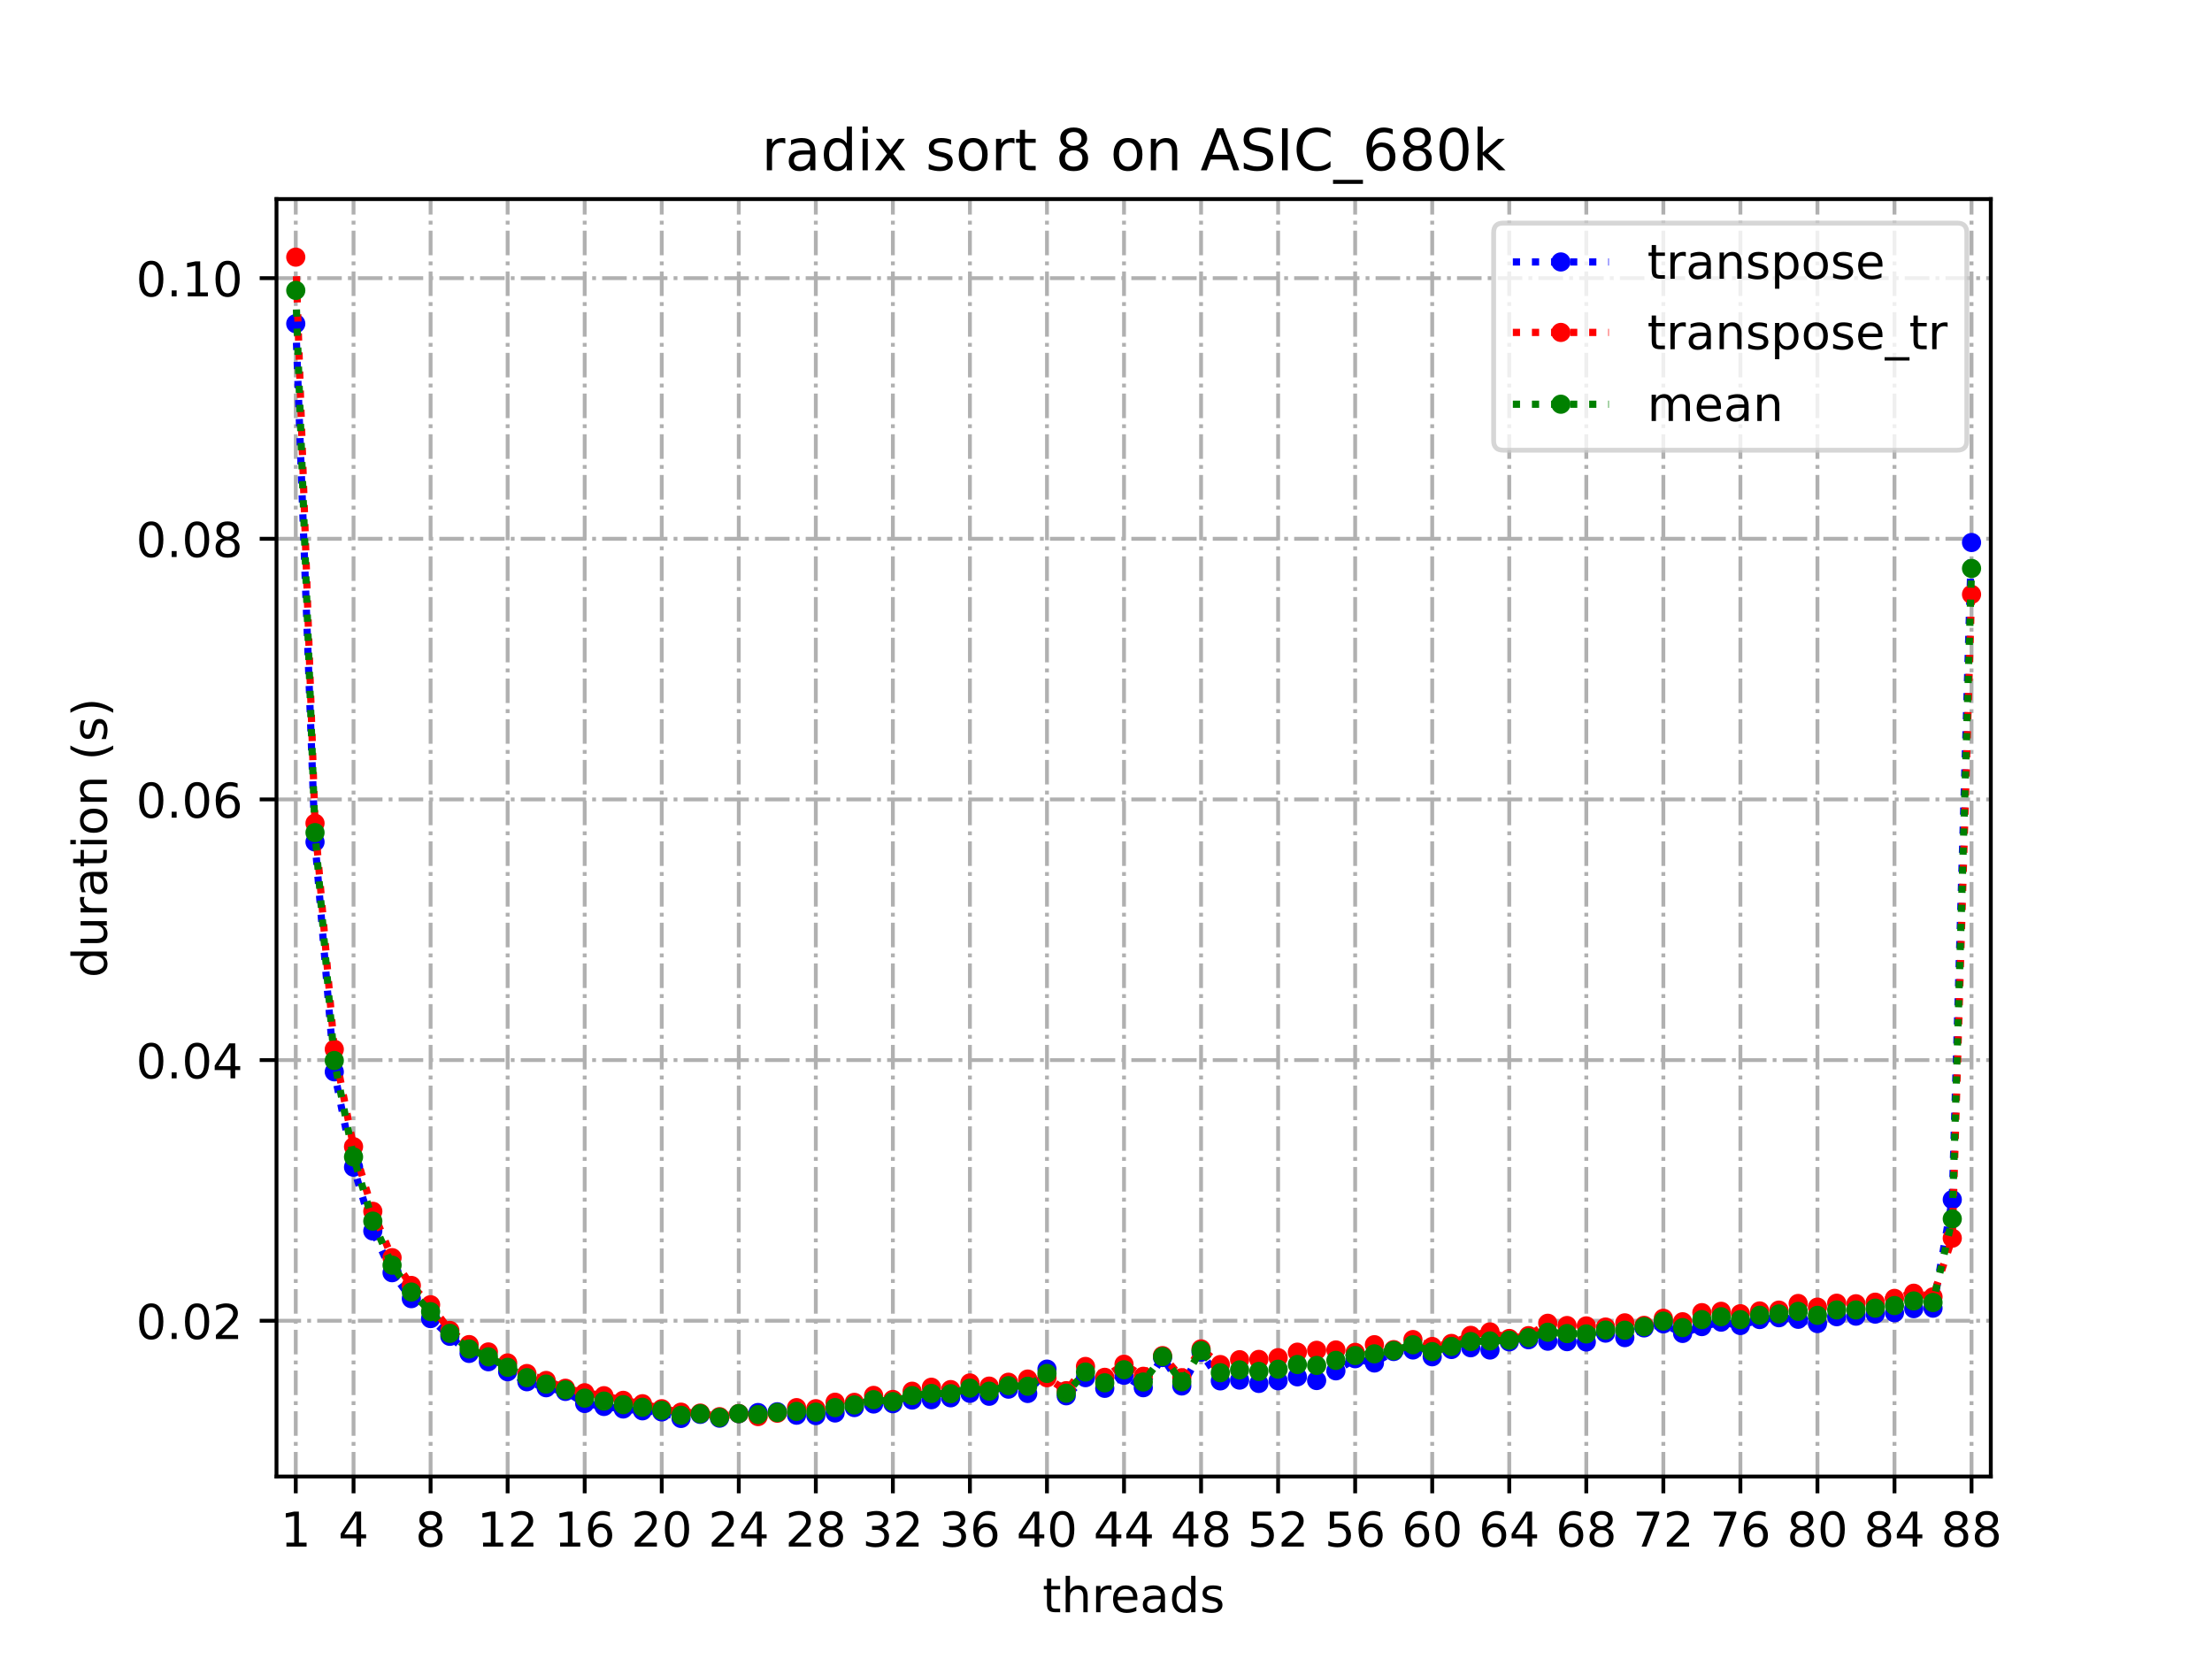 <?xml version="1.0" encoding="utf-8" standalone="no"?>
<!DOCTYPE svg PUBLIC "-//W3C//DTD SVG 1.1//EN"
  "http://www.w3.org/Graphics/SVG/1.1/DTD/svg11.dtd">
<!-- Created with matplotlib (https://matplotlib.org/) -->
<svg height="345.6pt" version="1.1" viewBox="0 0 460.8 345.6" width="460.8pt" xmlns="http://www.w3.org/2000/svg" xmlns:xlink="http://www.w3.org/1999/xlink">
 <defs>
  <style type="text/css">*{stroke-linecap:butt;stroke-linejoin:round;}</style>
 </defs>
 <g id="figure_1">
  <g id="patch_1">
   <path d="M 0 345.6 
L 460.8 345.6 
L 460.8 0 
L 0 0 
z
" style="fill:#ffffff;"/>
  </g>
  <g id="axes_1">
   <g id="patch_2">
    <path d="M 57.6 307.584 
L 414.72 307.584 
L 414.72 41.472 
L 57.6 41.472 
z
" style="fill:#ffffff;"/>
   </g>
   <g id="matplotlib.axis_1">
    <g id="xtick_1">
     <g id="line2d_1">
      <path clip-path="url(#p6ca1d412b7)" d="M 61.613 307.584 
L 61.613 41.472 
" style="fill:none;stroke:#b0b0b0;stroke-dasharray:5.12,1.28,0.8,1.28;stroke-dashoffset:0;stroke-width:0.8;"/>
     </g>
     <g id="line2d_2">
      <defs>
       <path d="M 0 0 
L 0 3.5 
" id="mdb246eb019" style="stroke:#000000;stroke-width:0.8;"/>
      </defs>
      <g>
       <use style="stroke:#000000;stroke-width:0.8;" x="61.613" xlink:href="#mdb246eb019" y="307.584"/>
      </g>
     </g>
     <g id="text_1">
      <!-- 1 -->
      <g transform="translate(58.431 322.182)scale(0.1 -0.1)">
       <defs>
        <path d="M 12.406 8.297 
L 28.516 8.297 
L 28.516 63.922 
L 10.984 60.406 
L 10.984 69.391 
L 28.422 72.906 
L 38.281 72.906 
L 38.281 8.297 
L 54.391 8.297 
L 54.391 0 
L 12.406 0 
z
" id="DejaVuSans-49"/>
       </defs>
       <use xlink:href="#DejaVuSans-49"/>
      </g>
     </g>
    </g>
    <g id="xtick_2">
     <g id="line2d_3">
      <path clip-path="url(#p6ca1d412b7)" d="M 73.65 307.584 
L 73.65 41.472 
" style="fill:none;stroke:#b0b0b0;stroke-dasharray:5.12,1.28,0.8,1.28;stroke-dashoffset:0;stroke-width:0.8;"/>
     </g>
     <g id="line2d_4">
      <g>
       <use style="stroke:#000000;stroke-width:0.8;" x="73.65" xlink:href="#mdb246eb019" y="307.584"/>
      </g>
     </g>
     <g id="text_2">
      <!-- 4 -->
      <g transform="translate(70.469 322.182)scale(0.1 -0.1)">
       <defs>
        <path d="M 37.797 64.312 
L 12.891 25.391 
L 37.797 25.391 
z
M 35.203 72.906 
L 47.609 72.906 
L 47.609 25.391 
L 58.016 25.391 
L 58.016 17.188 
L 47.609 17.188 
L 47.609 0 
L 37.797 0 
L 37.797 17.188 
L 4.891 17.188 
L 4.891 26.703 
z
" id="DejaVuSans-52"/>
       </defs>
       <use xlink:href="#DejaVuSans-52"/>
      </g>
     </g>
    </g>
    <g id="xtick_3">
     <g id="line2d_5">
      <path clip-path="url(#p6ca1d412b7)" d="M 89.701 307.584 
L 89.701 41.472 
" style="fill:none;stroke:#b0b0b0;stroke-dasharray:5.12,1.28,0.8,1.28;stroke-dashoffset:0;stroke-width:0.8;"/>
     </g>
     <g id="line2d_6">
      <g>
       <use style="stroke:#000000;stroke-width:0.8;" x="89.701" xlink:href="#mdb246eb019" y="307.584"/>
      </g>
     </g>
     <g id="text_3">
      <!-- 8 -->
      <g transform="translate(86.519 322.182)scale(0.1 -0.1)">
       <defs>
        <path d="M 31.781 34.625 
Q 24.75 34.625 20.719 30.859 
Q 16.703 27.094 16.703 20.516 
Q 16.703 13.922 20.719 10.156 
Q 24.75 6.391 31.781 6.391 
Q 38.812 6.391 42.859 10.172 
Q 46.922 13.969 46.922 20.516 
Q 46.922 27.094 42.891 30.859 
Q 38.875 34.625 31.781 34.625 
z
M 21.922 38.812 
Q 15.578 40.375 12.031 44.719 
Q 8.5 49.078 8.5 55.328 
Q 8.5 64.062 14.719 69.141 
Q 20.953 74.219 31.781 74.219 
Q 42.672 74.219 48.875 69.141 
Q 55.078 64.062 55.078 55.328 
Q 55.078 49.078 51.531 44.719 
Q 48 40.375 41.703 38.812 
Q 48.828 37.156 52.797 32.312 
Q 56.781 27.484 56.781 20.516 
Q 56.781 9.906 50.312 4.234 
Q 43.844 -1.422 31.781 -1.422 
Q 19.734 -1.422 13.25 4.234 
Q 6.781 9.906 6.781 20.516 
Q 6.781 27.484 10.781 32.312 
Q 14.797 37.156 21.922 38.812 
z
M 18.312 54.391 
Q 18.312 48.734 21.844 45.562 
Q 25.391 42.391 31.781 42.391 
Q 38.141 42.391 41.719 45.562 
Q 45.312 48.734 45.312 54.391 
Q 45.312 60.062 41.719 63.234 
Q 38.141 66.406 31.781 66.406 
Q 25.391 66.406 21.844 63.234 
Q 18.312 60.062 18.312 54.391 
z
" id="DejaVuSans-56"/>
       </defs>
       <use xlink:href="#DejaVuSans-56"/>
      </g>
     </g>
    </g>
    <g id="xtick_4">
     <g id="line2d_7">
      <path clip-path="url(#p6ca1d412b7)" d="M 105.751 307.584 
L 105.751 41.472 
" style="fill:none;stroke:#b0b0b0;stroke-dasharray:5.12,1.28,0.8,1.28;stroke-dashoffset:0;stroke-width:0.8;"/>
     </g>
     <g id="line2d_8">
      <g>
       <use style="stroke:#000000;stroke-width:0.8;" x="105.751" xlink:href="#mdb246eb019" y="307.584"/>
      </g>
     </g>
     <g id="text_4">
      <!-- 12 -->
      <g transform="translate(99.389 322.182)scale(0.1 -0.1)">
       <defs>
        <path d="M 19.188 8.297 
L 53.609 8.297 
L 53.609 0 
L 7.328 0 
L 7.328 8.297 
Q 12.938 14.109 22.625 23.891 
Q 32.328 33.688 34.812 36.531 
Q 39.547 41.844 41.422 45.531 
Q 43.312 49.219 43.312 52.781 
Q 43.312 58.594 39.234 62.25 
Q 35.156 65.922 28.609 65.922 
Q 23.969 65.922 18.812 64.312 
Q 13.672 62.703 7.812 59.422 
L 7.812 69.391 
Q 13.766 71.781 18.938 73 
Q 24.125 74.219 28.422 74.219 
Q 39.75 74.219 46.484 68.547 
Q 53.219 62.891 53.219 53.422 
Q 53.219 48.922 51.531 44.891 
Q 49.859 40.875 45.406 35.406 
Q 44.188 33.984 37.641 27.219 
Q 31.109 20.453 19.188 8.297 
z
" id="DejaVuSans-50"/>
       </defs>
       <use xlink:href="#DejaVuSans-49"/>
       <use x="63.623" xlink:href="#DejaVuSans-50"/>
      </g>
     </g>
    </g>
    <g id="xtick_5">
     <g id="line2d_9">
      <path clip-path="url(#p6ca1d412b7)" d="M 121.801 307.584 
L 121.801 41.472 
" style="fill:none;stroke:#b0b0b0;stroke-dasharray:5.12,1.28,0.8,1.28;stroke-dashoffset:0;stroke-width:0.8;"/>
     </g>
     <g id="line2d_10">
      <g>
       <use style="stroke:#000000;stroke-width:0.8;" x="121.801" xlink:href="#mdb246eb019" y="307.584"/>
      </g>
     </g>
     <g id="text_5">
      <!-- 16 -->
      <g transform="translate(115.439 322.182)scale(0.1 -0.1)">
       <defs>
        <path d="M 33.016 40.375 
Q 26.375 40.375 22.484 35.828 
Q 18.609 31.297 18.609 23.391 
Q 18.609 15.531 22.484 10.953 
Q 26.375 6.391 33.016 6.391 
Q 39.656 6.391 43.531 10.953 
Q 47.406 15.531 47.406 23.391 
Q 47.406 31.297 43.531 35.828 
Q 39.656 40.375 33.016 40.375 
z
M 52.594 71.297 
L 52.594 62.312 
Q 48.875 64.062 45.094 64.984 
Q 41.312 65.922 37.594 65.922 
Q 27.828 65.922 22.672 59.328 
Q 17.531 52.734 16.797 39.406 
Q 19.672 43.656 24.016 45.922 
Q 28.375 48.188 33.594 48.188 
Q 44.578 48.188 50.953 41.516 
Q 57.328 34.859 57.328 23.391 
Q 57.328 12.156 50.688 5.359 
Q 44.047 -1.422 33.016 -1.422 
Q 20.359 -1.422 13.672 8.266 
Q 6.984 17.969 6.984 36.375 
Q 6.984 53.656 15.188 63.938 
Q 23.391 74.219 37.203 74.219 
Q 40.922 74.219 44.703 73.484 
Q 48.484 72.75 52.594 71.297 
z
" id="DejaVuSans-54"/>
       </defs>
       <use xlink:href="#DejaVuSans-49"/>
       <use x="63.623" xlink:href="#DejaVuSans-54"/>
      </g>
     </g>
    </g>
    <g id="xtick_6">
     <g id="line2d_11">
      <path clip-path="url(#p6ca1d412b7)" d="M 137.852 307.584 
L 137.852 41.472 
" style="fill:none;stroke:#b0b0b0;stroke-dasharray:5.12,1.28,0.8,1.28;stroke-dashoffset:0;stroke-width:0.8;"/>
     </g>
     <g id="line2d_12">
      <g>
       <use style="stroke:#000000;stroke-width:0.8;" x="137.852" xlink:href="#mdb246eb019" y="307.584"/>
      </g>
     </g>
     <g id="text_6">
      <!-- 20 -->
      <g transform="translate(131.489 322.182)scale(0.1 -0.1)">
       <defs>
        <path d="M 31.781 66.406 
Q 24.172 66.406 20.328 58.906 
Q 16.5 51.422 16.5 36.375 
Q 16.5 21.391 20.328 13.891 
Q 24.172 6.391 31.781 6.391 
Q 39.453 6.391 43.281 13.891 
Q 47.125 21.391 47.125 36.375 
Q 47.125 51.422 43.281 58.906 
Q 39.453 66.406 31.781 66.406 
z
M 31.781 74.219 
Q 44.047 74.219 50.516 64.516 
Q 56.984 54.828 56.984 36.375 
Q 56.984 17.969 50.516 8.266 
Q 44.047 -1.422 31.781 -1.422 
Q 19.531 -1.422 13.062 8.266 
Q 6.594 17.969 6.594 36.375 
Q 6.594 54.828 13.062 64.516 
Q 19.531 74.219 31.781 74.219 
z
" id="DejaVuSans-48"/>
       </defs>
       <use xlink:href="#DejaVuSans-50"/>
       <use x="63.623" xlink:href="#DejaVuSans-48"/>
      </g>
     </g>
    </g>
    <g id="xtick_7">
     <g id="line2d_13">
      <path clip-path="url(#p6ca1d412b7)" d="M 153.902 307.584 
L 153.902 41.472 
" style="fill:none;stroke:#b0b0b0;stroke-dasharray:5.12,1.28,0.8,1.28;stroke-dashoffset:0;stroke-width:0.8;"/>
     </g>
     <g id="line2d_14">
      <g>
       <use style="stroke:#000000;stroke-width:0.8;" x="153.902" xlink:href="#mdb246eb019" y="307.584"/>
      </g>
     </g>
     <g id="text_7">
      <!-- 24 -->
      <g transform="translate(147.54 322.182)scale(0.1 -0.1)">
       <use xlink:href="#DejaVuSans-50"/>
       <use x="63.623" xlink:href="#DejaVuSans-52"/>
      </g>
     </g>
    </g>
    <g id="xtick_8">
     <g id="line2d_15">
      <path clip-path="url(#p6ca1d412b7)" d="M 169.952 307.584 
L 169.952 41.472 
" style="fill:none;stroke:#b0b0b0;stroke-dasharray:5.12,1.28,0.8,1.28;stroke-dashoffset:0;stroke-width:0.8;"/>
     </g>
     <g id="line2d_16">
      <g>
       <use style="stroke:#000000;stroke-width:0.8;" x="169.952" xlink:href="#mdb246eb019" y="307.584"/>
      </g>
     </g>
     <g id="text_8">
      <!-- 28 -->
      <g transform="translate(163.59 322.182)scale(0.1 -0.1)">
       <use xlink:href="#DejaVuSans-50"/>
       <use x="63.623" xlink:href="#DejaVuSans-56"/>
      </g>
     </g>
    </g>
    <g id="xtick_9">
     <g id="line2d_17">
      <path clip-path="url(#p6ca1d412b7)" d="M 186.003 307.584 
L 186.003 41.472 
" style="fill:none;stroke:#b0b0b0;stroke-dasharray:5.12,1.28,0.8,1.28;stroke-dashoffset:0;stroke-width:0.8;"/>
     </g>
     <g id="line2d_18">
      <g>
       <use style="stroke:#000000;stroke-width:0.8;" x="186.003" xlink:href="#mdb246eb019" y="307.584"/>
      </g>
     </g>
     <g id="text_9">
      <!-- 32 -->
      <g transform="translate(179.64 322.182)scale(0.1 -0.1)">
       <defs>
        <path d="M 40.578 39.312 
Q 47.656 37.797 51.625 33 
Q 55.609 28.219 55.609 21.188 
Q 55.609 10.406 48.188 4.484 
Q 40.766 -1.422 27.094 -1.422 
Q 22.516 -1.422 17.656 -0.516 
Q 12.797 0.391 7.625 2.203 
L 7.625 11.719 
Q 11.719 9.328 16.594 8.109 
Q 21.484 6.891 26.812 6.891 
Q 36.078 6.891 40.938 10.547 
Q 45.797 14.203 45.797 21.188 
Q 45.797 27.641 41.281 31.266 
Q 36.766 34.906 28.719 34.906 
L 20.219 34.906 
L 20.219 43.016 
L 29.109 43.016 
Q 36.375 43.016 40.234 45.922 
Q 44.094 48.828 44.094 54.297 
Q 44.094 59.906 40.109 62.906 
Q 36.141 65.922 28.719 65.922 
Q 24.656 65.922 20.016 65.031 
Q 15.375 64.156 9.812 62.312 
L 9.812 71.094 
Q 15.438 72.656 20.344 73.438 
Q 25.25 74.219 29.594 74.219 
Q 40.828 74.219 47.359 69.109 
Q 53.906 64.016 53.906 55.328 
Q 53.906 49.266 50.438 45.094 
Q 46.969 40.922 40.578 39.312 
z
" id="DejaVuSans-51"/>
       </defs>
       <use xlink:href="#DejaVuSans-51"/>
       <use x="63.623" xlink:href="#DejaVuSans-50"/>
      </g>
     </g>
    </g>
    <g id="xtick_10">
     <g id="line2d_19">
      <path clip-path="url(#p6ca1d412b7)" d="M 202.053 307.584 
L 202.053 41.472 
" style="fill:none;stroke:#b0b0b0;stroke-dasharray:5.12,1.28,0.8,1.28;stroke-dashoffset:0;stroke-width:0.8;"/>
     </g>
     <g id="line2d_20">
      <g>
       <use style="stroke:#000000;stroke-width:0.8;" x="202.053" xlink:href="#mdb246eb019" y="307.584"/>
      </g>
     </g>
     <g id="text_10">
      <!-- 36 -->
      <g transform="translate(195.691 322.182)scale(0.1 -0.1)">
       <use xlink:href="#DejaVuSans-51"/>
       <use x="63.623" xlink:href="#DejaVuSans-54"/>
      </g>
     </g>
    </g>
    <g id="xtick_11">
     <g id="line2d_21">
      <path clip-path="url(#p6ca1d412b7)" d="M 218.103 307.584 
L 218.103 41.472 
" style="fill:none;stroke:#b0b0b0;stroke-dasharray:5.12,1.28,0.8,1.28;stroke-dashoffset:0;stroke-width:0.8;"/>
     </g>
     <g id="line2d_22">
      <g>
       <use style="stroke:#000000;stroke-width:0.8;" x="218.103" xlink:href="#mdb246eb019" y="307.584"/>
      </g>
     </g>
     <g id="text_11">
      <!-- 40 -->
      <g transform="translate(211.741 322.182)scale(0.1 -0.1)">
       <use xlink:href="#DejaVuSans-52"/>
       <use x="63.623" xlink:href="#DejaVuSans-48"/>
      </g>
     </g>
    </g>
    <g id="xtick_12">
     <g id="line2d_23">
      <path clip-path="url(#p6ca1d412b7)" d="M 234.154 307.584 
L 234.154 41.472 
" style="fill:none;stroke:#b0b0b0;stroke-dasharray:5.12,1.28,0.8,1.28;stroke-dashoffset:0;stroke-width:0.8;"/>
     </g>
     <g id="line2d_24">
      <g>
       <use style="stroke:#000000;stroke-width:0.8;" x="234.154" xlink:href="#mdb246eb019" y="307.584"/>
      </g>
     </g>
     <g id="text_12">
      <!-- 44 -->
      <g transform="translate(227.791 322.182)scale(0.1 -0.1)">
       <use xlink:href="#DejaVuSans-52"/>
       <use x="63.623" xlink:href="#DejaVuSans-52"/>
      </g>
     </g>
    </g>
    <g id="xtick_13">
     <g id="line2d_25">
      <path clip-path="url(#p6ca1d412b7)" d="M 250.204 307.584 
L 250.204 41.472 
" style="fill:none;stroke:#b0b0b0;stroke-dasharray:5.12,1.28,0.8,1.28;stroke-dashoffset:0;stroke-width:0.8;"/>
     </g>
     <g id="line2d_26">
      <g>
       <use style="stroke:#000000;stroke-width:0.8;" x="250.204" xlink:href="#mdb246eb019" y="307.584"/>
      </g>
     </g>
     <g id="text_13">
      <!-- 48 -->
      <g transform="translate(243.842 322.182)scale(0.1 -0.1)">
       <use xlink:href="#DejaVuSans-52"/>
       <use x="63.623" xlink:href="#DejaVuSans-56"/>
      </g>
     </g>
    </g>
    <g id="xtick_14">
     <g id="line2d_27">
      <path clip-path="url(#p6ca1d412b7)" d="M 266.254 307.584 
L 266.254 41.472 
" style="fill:none;stroke:#b0b0b0;stroke-dasharray:5.12,1.28,0.8,1.28;stroke-dashoffset:0;stroke-width:0.8;"/>
     </g>
     <g id="line2d_28">
      <g>
       <use style="stroke:#000000;stroke-width:0.8;" x="266.254" xlink:href="#mdb246eb019" y="307.584"/>
      </g>
     </g>
     <g id="text_14">
      <!-- 52 -->
      <g transform="translate(259.892 322.182)scale(0.1 -0.1)">
       <defs>
        <path d="M 10.797 72.906 
L 49.516 72.906 
L 49.516 64.594 
L 19.828 64.594 
L 19.828 46.734 
Q 21.969 47.469 24.109 47.828 
Q 26.266 48.188 28.422 48.188 
Q 40.625 48.188 47.75 41.5 
Q 54.891 34.812 54.891 23.391 
Q 54.891 11.625 47.562 5.094 
Q 40.234 -1.422 26.906 -1.422 
Q 22.312 -1.422 17.547 -0.641 
Q 12.797 0.141 7.719 1.703 
L 7.719 11.625 
Q 12.109 9.234 16.797 8.062 
Q 21.484 6.891 26.703 6.891 
Q 35.156 6.891 40.078 11.328 
Q 45.016 15.766 45.016 23.391 
Q 45.016 31 40.078 35.438 
Q 35.156 39.891 26.703 39.891 
Q 22.75 39.891 18.812 39.016 
Q 14.891 38.141 10.797 36.281 
z
" id="DejaVuSans-53"/>
       </defs>
       <use xlink:href="#DejaVuSans-53"/>
       <use x="63.623" xlink:href="#DejaVuSans-50"/>
      </g>
     </g>
    </g>
    <g id="xtick_15">
     <g id="line2d_29">
      <path clip-path="url(#p6ca1d412b7)" d="M 282.305 307.584 
L 282.305 41.472 
" style="fill:none;stroke:#b0b0b0;stroke-dasharray:5.12,1.28,0.8,1.28;stroke-dashoffset:0;stroke-width:0.8;"/>
     </g>
     <g id="line2d_30">
      <g>
       <use style="stroke:#000000;stroke-width:0.8;" x="282.305" xlink:href="#mdb246eb019" y="307.584"/>
      </g>
     </g>
     <g id="text_15">
      <!-- 56 -->
      <g transform="translate(275.942 322.182)scale(0.1 -0.1)">
       <use xlink:href="#DejaVuSans-53"/>
       <use x="63.623" xlink:href="#DejaVuSans-54"/>
      </g>
     </g>
    </g>
    <g id="xtick_16">
     <g id="line2d_31">
      <path clip-path="url(#p6ca1d412b7)" d="M 298.355 307.584 
L 298.355 41.472 
" style="fill:none;stroke:#b0b0b0;stroke-dasharray:5.12,1.28,0.8,1.28;stroke-dashoffset:0;stroke-width:0.8;"/>
     </g>
     <g id="line2d_32">
      <g>
       <use style="stroke:#000000;stroke-width:0.8;" x="298.355" xlink:href="#mdb246eb019" y="307.584"/>
      </g>
     </g>
     <g id="text_16">
      <!-- 60 -->
      <g transform="translate(291.993 322.182)scale(0.1 -0.1)">
       <use xlink:href="#DejaVuSans-54"/>
       <use x="63.623" xlink:href="#DejaVuSans-48"/>
      </g>
     </g>
    </g>
    <g id="xtick_17">
     <g id="line2d_33">
      <path clip-path="url(#p6ca1d412b7)" d="M 314.405 307.584 
L 314.405 41.472 
" style="fill:none;stroke:#b0b0b0;stroke-dasharray:5.12,1.28,0.8,1.28;stroke-dashoffset:0;stroke-width:0.8;"/>
     </g>
     <g id="line2d_34">
      <g>
       <use style="stroke:#000000;stroke-width:0.8;" x="314.405" xlink:href="#mdb246eb019" y="307.584"/>
      </g>
     </g>
     <g id="text_17">
      <!-- 64 -->
      <g transform="translate(308.043 322.182)scale(0.1 -0.1)">
       <use xlink:href="#DejaVuSans-54"/>
       <use x="63.623" xlink:href="#DejaVuSans-52"/>
      </g>
     </g>
    </g>
    <g id="xtick_18">
     <g id="line2d_35">
      <path clip-path="url(#p6ca1d412b7)" d="M 330.456 307.584 
L 330.456 41.472 
" style="fill:none;stroke:#b0b0b0;stroke-dasharray:5.12,1.28,0.8,1.28;stroke-dashoffset:0;stroke-width:0.8;"/>
     </g>
     <g id="line2d_36">
      <g>
       <use style="stroke:#000000;stroke-width:0.8;" x="330.456" xlink:href="#mdb246eb019" y="307.584"/>
      </g>
     </g>
     <g id="text_18">
      <!-- 68 -->
      <g transform="translate(324.093 322.182)scale(0.1 -0.1)">
       <use xlink:href="#DejaVuSans-54"/>
       <use x="63.623" xlink:href="#DejaVuSans-56"/>
      </g>
     </g>
    </g>
    <g id="xtick_19">
     <g id="line2d_37">
      <path clip-path="url(#p6ca1d412b7)" d="M 346.506 307.584 
L 346.506 41.472 
" style="fill:none;stroke:#b0b0b0;stroke-dasharray:5.12,1.28,0.8,1.28;stroke-dashoffset:0;stroke-width:0.8;"/>
     </g>
     <g id="line2d_38">
      <g>
       <use style="stroke:#000000;stroke-width:0.8;" x="346.506" xlink:href="#mdb246eb019" y="307.584"/>
      </g>
     </g>
     <g id="text_19">
      <!-- 72 -->
      <g transform="translate(340.144 322.182)scale(0.1 -0.1)">
       <defs>
        <path d="M 8.203 72.906 
L 55.078 72.906 
L 55.078 68.703 
L 28.609 0 
L 18.312 0 
L 43.219 64.594 
L 8.203 64.594 
z
" id="DejaVuSans-55"/>
       </defs>
       <use xlink:href="#DejaVuSans-55"/>
       <use x="63.623" xlink:href="#DejaVuSans-50"/>
      </g>
     </g>
    </g>
    <g id="xtick_20">
     <g id="line2d_39">
      <path clip-path="url(#p6ca1d412b7)" d="M 362.556 307.584 
L 362.556 41.472 
" style="fill:none;stroke:#b0b0b0;stroke-dasharray:5.12,1.28,0.8,1.28;stroke-dashoffset:0;stroke-width:0.8;"/>
     </g>
     <g id="line2d_40">
      <g>
       <use style="stroke:#000000;stroke-width:0.8;" x="362.556" xlink:href="#mdb246eb019" y="307.584"/>
      </g>
     </g>
     <g id="text_20">
      <!-- 76 -->
      <g transform="translate(356.194 322.182)scale(0.1 -0.1)">
       <use xlink:href="#DejaVuSans-55"/>
       <use x="63.623" xlink:href="#DejaVuSans-54"/>
      </g>
     </g>
    </g>
    <g id="xtick_21">
     <g id="line2d_41">
      <path clip-path="url(#p6ca1d412b7)" d="M 378.607 307.584 
L 378.607 41.472 
" style="fill:none;stroke:#b0b0b0;stroke-dasharray:5.12,1.28,0.8,1.28;stroke-dashoffset:0;stroke-width:0.8;"/>
     </g>
     <g id="line2d_42">
      <g>
       <use style="stroke:#000000;stroke-width:0.8;" x="378.607" xlink:href="#mdb246eb019" y="307.584"/>
      </g>
     </g>
     <g id="text_21">
      <!-- 80 -->
      <g transform="translate(372.244 322.182)scale(0.1 -0.1)">
       <use xlink:href="#DejaVuSans-56"/>
       <use x="63.623" xlink:href="#DejaVuSans-48"/>
      </g>
     </g>
    </g>
    <g id="xtick_22">
     <g id="line2d_43">
      <path clip-path="url(#p6ca1d412b7)" d="M 394.657 307.584 
L 394.657 41.472 
" style="fill:none;stroke:#b0b0b0;stroke-dasharray:5.12,1.28,0.8,1.28;stroke-dashoffset:0;stroke-width:0.8;"/>
     </g>
     <g id="line2d_44">
      <g>
       <use style="stroke:#000000;stroke-width:0.8;" x="394.657" xlink:href="#mdb246eb019" y="307.584"/>
      </g>
     </g>
     <g id="text_22">
      <!-- 84 -->
      <g transform="translate(388.295 322.182)scale(0.1 -0.1)">
       <use xlink:href="#DejaVuSans-56"/>
       <use x="63.623" xlink:href="#DejaVuSans-52"/>
      </g>
     </g>
    </g>
    <g id="xtick_23">
     <g id="line2d_45">
      <path clip-path="url(#p6ca1d412b7)" d="M 410.707 307.584 
L 410.707 41.472 
" style="fill:none;stroke:#b0b0b0;stroke-dasharray:5.12,1.28,0.8,1.28;stroke-dashoffset:0;stroke-width:0.8;"/>
     </g>
     <g id="line2d_46">
      <g>
       <use style="stroke:#000000;stroke-width:0.8;" x="410.707" xlink:href="#mdb246eb019" y="307.584"/>
      </g>
     </g>
     <g id="text_23">
      <!-- 88 -->
      <g transform="translate(404.345 322.182)scale(0.1 -0.1)">
       <use xlink:href="#DejaVuSans-56"/>
       <use x="63.623" xlink:href="#DejaVuSans-56"/>
      </g>
     </g>
    </g>
    <g id="text_24">
     <!-- threads -->
     <g transform="translate(217.169 335.861)scale(0.1 -0.1)">
      <defs>
       <path d="M 18.312 70.219 
L 18.312 54.688 
L 36.812 54.688 
L 36.812 47.703 
L 18.312 47.703 
L 18.312 18.016 
Q 18.312 11.328 20.141 9.422 
Q 21.969 7.516 27.594 7.516 
L 36.812 7.516 
L 36.812 0 
L 27.594 0 
Q 17.188 0 13.234 3.875 
Q 9.281 7.766 9.281 18.016 
L 9.281 47.703 
L 2.688 47.703 
L 2.688 54.688 
L 9.281 54.688 
L 9.281 70.219 
z
" id="DejaVuSans-116"/>
       <path d="M 54.891 33.016 
L 54.891 0 
L 45.906 0 
L 45.906 32.719 
Q 45.906 40.484 42.875 44.328 
Q 39.844 48.188 33.797 48.188 
Q 26.516 48.188 22.312 43.547 
Q 18.109 38.922 18.109 30.906 
L 18.109 0 
L 9.078 0 
L 9.078 75.984 
L 18.109 75.984 
L 18.109 46.188 
Q 21.344 51.125 25.703 53.562 
Q 30.078 56 35.797 56 
Q 45.219 56 50.047 50.172 
Q 54.891 44.344 54.891 33.016 
z
" id="DejaVuSans-104"/>
       <path d="M 41.109 46.297 
Q 39.594 47.172 37.812 47.578 
Q 36.031 48 33.891 48 
Q 26.266 48 22.188 43.047 
Q 18.109 38.094 18.109 28.812 
L 18.109 0 
L 9.078 0 
L 9.078 54.688 
L 18.109 54.688 
L 18.109 46.188 
Q 20.953 51.172 25.484 53.578 
Q 30.031 56 36.531 56 
Q 37.453 56 38.578 55.875 
Q 39.703 55.766 41.062 55.516 
z
" id="DejaVuSans-114"/>
       <path d="M 56.203 29.594 
L 56.203 25.203 
L 14.891 25.203 
Q 15.484 15.922 20.484 11.062 
Q 25.484 6.203 34.422 6.203 
Q 39.594 6.203 44.453 7.469 
Q 49.312 8.734 54.109 11.281 
L 54.109 2.781 
Q 49.266 0.734 44.188 -0.344 
Q 39.109 -1.422 33.891 -1.422 
Q 20.797 -1.422 13.156 6.188 
Q 5.516 13.812 5.516 26.812 
Q 5.516 40.234 12.766 48.109 
Q 20.016 56 32.328 56 
Q 43.359 56 49.781 48.891 
Q 56.203 41.797 56.203 29.594 
z
M 47.219 32.234 
Q 47.125 39.594 43.094 43.984 
Q 39.062 48.391 32.422 48.391 
Q 24.906 48.391 20.391 44.141 
Q 15.875 39.891 15.188 32.172 
z
" id="DejaVuSans-101"/>
       <path d="M 34.281 27.484 
Q 23.391 27.484 19.188 25 
Q 14.984 22.516 14.984 16.5 
Q 14.984 11.719 18.141 8.906 
Q 21.297 6.109 26.703 6.109 
Q 34.188 6.109 38.703 11.406 
Q 43.219 16.703 43.219 25.484 
L 43.219 27.484 
z
M 52.203 31.203 
L 52.203 0 
L 43.219 0 
L 43.219 8.297 
Q 40.141 3.328 35.547 0.953 
Q 30.953 -1.422 24.312 -1.422 
Q 15.922 -1.422 10.953 3.297 
Q 6 8.016 6 15.922 
Q 6 25.141 12.172 29.828 
Q 18.359 34.516 30.609 34.516 
L 43.219 34.516 
L 43.219 35.406 
Q 43.219 41.609 39.141 45 
Q 35.062 48.391 27.688 48.391 
Q 23 48.391 18.547 47.266 
Q 14.109 46.141 10.016 43.891 
L 10.016 52.203 
Q 14.938 54.109 19.578 55.047 
Q 24.219 56 28.609 56 
Q 40.484 56 46.344 49.844 
Q 52.203 43.703 52.203 31.203 
z
" id="DejaVuSans-97"/>
       <path d="M 45.406 46.391 
L 45.406 75.984 
L 54.391 75.984 
L 54.391 0 
L 45.406 0 
L 45.406 8.203 
Q 42.578 3.328 38.25 0.953 
Q 33.938 -1.422 27.875 -1.422 
Q 17.969 -1.422 11.734 6.484 
Q 5.516 14.406 5.516 27.297 
Q 5.516 40.188 11.734 48.094 
Q 17.969 56 27.875 56 
Q 33.938 56 38.25 53.625 
Q 42.578 51.266 45.406 46.391 
z
M 14.797 27.297 
Q 14.797 17.391 18.875 11.75 
Q 22.953 6.109 30.078 6.109 
Q 37.203 6.109 41.297 11.75 
Q 45.406 17.391 45.406 27.297 
Q 45.406 37.203 41.297 42.844 
Q 37.203 48.484 30.078 48.484 
Q 22.953 48.484 18.875 42.844 
Q 14.797 37.203 14.797 27.297 
z
" id="DejaVuSans-100"/>
       <path d="M 44.281 53.078 
L 44.281 44.578 
Q 40.484 46.531 36.375 47.5 
Q 32.281 48.484 27.875 48.484 
Q 21.188 48.484 17.844 46.438 
Q 14.5 44.391 14.5 40.281 
Q 14.5 37.156 16.891 35.375 
Q 19.281 33.594 26.516 31.984 
L 29.594 31.297 
Q 39.156 29.25 43.188 25.516 
Q 47.219 21.781 47.219 15.094 
Q 47.219 7.469 41.188 3.016 
Q 35.156 -1.422 24.609 -1.422 
Q 20.219 -1.422 15.453 -0.562 
Q 10.688 0.297 5.422 2 
L 5.422 11.281 
Q 10.406 8.688 15.234 7.391 
Q 20.062 6.109 24.812 6.109 
Q 31.156 6.109 34.562 8.281 
Q 37.984 10.453 37.984 14.406 
Q 37.984 18.062 35.516 20.016 
Q 33.062 21.969 24.703 23.781 
L 21.578 24.516 
Q 13.234 26.266 9.516 29.906 
Q 5.812 33.547 5.812 39.891 
Q 5.812 47.609 11.281 51.797 
Q 16.75 56 26.812 56 
Q 31.781 56 36.172 55.266 
Q 40.578 54.547 44.281 53.078 
z
" id="DejaVuSans-115"/>
      </defs>
      <use xlink:href="#DejaVuSans-116"/>
      <use x="39.209" xlink:href="#DejaVuSans-104"/>
      <use x="102.588" xlink:href="#DejaVuSans-114"/>
      <use x="141.451" xlink:href="#DejaVuSans-101"/>
      <use x="202.975" xlink:href="#DejaVuSans-97"/>
      <use x="264.254" xlink:href="#DejaVuSans-100"/>
      <use x="327.73" xlink:href="#DejaVuSans-115"/>
     </g>
    </g>
   </g>
   <g id="matplotlib.axis_2">
    <g id="ytick_1">
     <g id="line2d_47">
      <path clip-path="url(#p6ca1d412b7)" d="M 57.6 275.135 
L 414.72 275.135 
" style="fill:none;stroke:#b0b0b0;stroke-dasharray:5.12,1.28,0.8,1.28;stroke-dashoffset:0;stroke-width:0.8;"/>
     </g>
     <g id="line2d_48">
      <defs>
       <path d="M 0 0 
L -3.5 0 
" id="m416c9230a1" style="stroke:#000000;stroke-width:0.8;"/>
      </defs>
      <g>
       <use style="stroke:#000000;stroke-width:0.8;" x="57.6" xlink:href="#m416c9230a1" y="275.135"/>
      </g>
     </g>
     <g id="text_25">
      <!-- 0.02 -->
      <g transform="translate(28.334 278.934)scale(0.1 -0.1)">
       <defs>
        <path d="M 10.688 12.406 
L 21 12.406 
L 21 0 
L 10.688 0 
z
" id="DejaVuSans-46"/>
       </defs>
       <use xlink:href="#DejaVuSans-48"/>
       <use x="63.623" xlink:href="#DejaVuSans-46"/>
       <use x="95.41" xlink:href="#DejaVuSans-48"/>
       <use x="159.033" xlink:href="#DejaVuSans-50"/>
      </g>
     </g>
    </g>
    <g id="ytick_2">
     <g id="line2d_49">
      <path clip-path="url(#p6ca1d412b7)" d="M 57.6 220.836 
L 414.72 220.836 
" style="fill:none;stroke:#b0b0b0;stroke-dasharray:5.12,1.28,0.8,1.28;stroke-dashoffset:0;stroke-width:0.8;"/>
     </g>
     <g id="line2d_50">
      <g>
       <use style="stroke:#000000;stroke-width:0.8;" x="57.6" xlink:href="#m416c9230a1" y="220.836"/>
      </g>
     </g>
     <g id="text_26">
      <!-- 0.04 -->
      <g transform="translate(28.334 224.635)scale(0.1 -0.1)">
       <use xlink:href="#DejaVuSans-48"/>
       <use x="63.623" xlink:href="#DejaVuSans-46"/>
       <use x="95.41" xlink:href="#DejaVuSans-48"/>
       <use x="159.033" xlink:href="#DejaVuSans-52"/>
      </g>
     </g>
    </g>
    <g id="ytick_3">
     <g id="line2d_51">
      <path clip-path="url(#p6ca1d412b7)" d="M 57.6 166.538 
L 414.72 166.538 
" style="fill:none;stroke:#b0b0b0;stroke-dasharray:5.12,1.28,0.8,1.28;stroke-dashoffset:0;stroke-width:0.8;"/>
     </g>
     <g id="line2d_52">
      <g>
       <use style="stroke:#000000;stroke-width:0.8;" x="57.6" xlink:href="#m416c9230a1" y="166.538"/>
      </g>
     </g>
     <g id="text_27">
      <!-- 0.06 -->
      <g transform="translate(28.334 170.337)scale(0.1 -0.1)">
       <use xlink:href="#DejaVuSans-48"/>
       <use x="63.623" xlink:href="#DejaVuSans-46"/>
       <use x="95.41" xlink:href="#DejaVuSans-48"/>
       <use x="159.033" xlink:href="#DejaVuSans-54"/>
      </g>
     </g>
    </g>
    <g id="ytick_4">
     <g id="line2d_53">
      <path clip-path="url(#p6ca1d412b7)" d="M 57.6 112.239 
L 414.72 112.239 
" style="fill:none;stroke:#b0b0b0;stroke-dasharray:5.12,1.28,0.8,1.28;stroke-dashoffset:0;stroke-width:0.8;"/>
     </g>
     <g id="line2d_54">
      <g>
       <use style="stroke:#000000;stroke-width:0.8;" x="57.6" xlink:href="#m416c9230a1" y="112.239"/>
      </g>
     </g>
     <g id="text_28">
      <!-- 0.08 -->
      <g transform="translate(28.334 116.038)scale(0.1 -0.1)">
       <use xlink:href="#DejaVuSans-48"/>
       <use x="63.623" xlink:href="#DejaVuSans-46"/>
       <use x="95.41" xlink:href="#DejaVuSans-48"/>
       <use x="159.033" xlink:href="#DejaVuSans-56"/>
      </g>
     </g>
    </g>
    <g id="ytick_5">
     <g id="line2d_55">
      <path clip-path="url(#p6ca1d412b7)" d="M 57.6 57.941 
L 414.72 57.941 
" style="fill:none;stroke:#b0b0b0;stroke-dasharray:5.12,1.28,0.8,1.28;stroke-dashoffset:0;stroke-width:0.8;"/>
     </g>
     <g id="line2d_56">
      <g>
       <use style="stroke:#000000;stroke-width:0.8;" x="57.6" xlink:href="#m416c9230a1" y="57.941"/>
      </g>
     </g>
     <g id="text_29">
      <!-- 0.10 -->
      <g transform="translate(28.334 61.74)scale(0.1 -0.1)">
       <use xlink:href="#DejaVuSans-48"/>
       <use x="63.623" xlink:href="#DejaVuSans-46"/>
       <use x="95.41" xlink:href="#DejaVuSans-49"/>
       <use x="159.033" xlink:href="#DejaVuSans-48"/>
      </g>
     </g>
    </g>
    <g id="text_30">
     <!-- duration (s) -->
     <g transform="translate(22.255 203.663)rotate(-90)scale(0.1 -0.1)">
      <defs>
       <path d="M 8.5 21.578 
L 8.5 54.688 
L 17.484 54.688 
L 17.484 21.922 
Q 17.484 14.156 20.5 10.266 
Q 23.531 6.391 29.594 6.391 
Q 36.859 6.391 41.078 11.031 
Q 45.312 15.672 45.312 23.688 
L 45.312 54.688 
L 54.297 54.688 
L 54.297 0 
L 45.312 0 
L 45.312 8.406 
Q 42.047 3.422 37.719 1 
Q 33.406 -1.422 27.688 -1.422 
Q 18.266 -1.422 13.375 4.438 
Q 8.5 10.297 8.5 21.578 
z
M 31.109 56 
z
" id="DejaVuSans-117"/>
       <path d="M 9.422 54.688 
L 18.406 54.688 
L 18.406 0 
L 9.422 0 
z
M 9.422 75.984 
L 18.406 75.984 
L 18.406 64.594 
L 9.422 64.594 
z
" id="DejaVuSans-105"/>
       <path d="M 30.609 48.391 
Q 23.391 48.391 19.188 42.75 
Q 14.984 37.109 14.984 27.297 
Q 14.984 17.484 19.156 11.844 
Q 23.344 6.203 30.609 6.203 
Q 37.797 6.203 41.984 11.859 
Q 46.188 17.531 46.188 27.297 
Q 46.188 37.016 41.984 42.703 
Q 37.797 48.391 30.609 48.391 
z
M 30.609 56 
Q 42.328 56 49.016 48.375 
Q 55.719 40.766 55.719 27.297 
Q 55.719 13.875 49.016 6.219 
Q 42.328 -1.422 30.609 -1.422 
Q 18.844 -1.422 12.172 6.219 
Q 5.516 13.875 5.516 27.297 
Q 5.516 40.766 12.172 48.375 
Q 18.844 56 30.609 56 
z
" id="DejaVuSans-111"/>
       <path d="M 54.891 33.016 
L 54.891 0 
L 45.906 0 
L 45.906 32.719 
Q 45.906 40.484 42.875 44.328 
Q 39.844 48.188 33.797 48.188 
Q 26.516 48.188 22.312 43.547 
Q 18.109 38.922 18.109 30.906 
L 18.109 0 
L 9.078 0 
L 9.078 54.688 
L 18.109 54.688 
L 18.109 46.188 
Q 21.344 51.125 25.703 53.562 
Q 30.078 56 35.797 56 
Q 45.219 56 50.047 50.172 
Q 54.891 44.344 54.891 33.016 
z
" id="DejaVuSans-110"/>
       <path id="DejaVuSans-32"/>
       <path d="M 31 75.875 
Q 24.469 64.656 21.281 53.656 
Q 18.109 42.672 18.109 31.391 
Q 18.109 20.125 21.312 9.062 
Q 24.516 -2 31 -13.188 
L 23.188 -13.188 
Q 15.875 -1.703 12.234 9.375 
Q 8.594 20.453 8.594 31.391 
Q 8.594 42.281 12.203 53.312 
Q 15.828 64.359 23.188 75.875 
z
" id="DejaVuSans-40"/>
       <path d="M 8.016 75.875 
L 15.828 75.875 
Q 23.141 64.359 26.781 53.312 
Q 30.422 42.281 30.422 31.391 
Q 30.422 20.453 26.781 9.375 
Q 23.141 -1.703 15.828 -13.188 
L 8.016 -13.188 
Q 14.5 -2 17.703 9.062 
Q 20.906 20.125 20.906 31.391 
Q 20.906 42.672 17.703 53.656 
Q 14.5 64.656 8.016 75.875 
z
" id="DejaVuSans-41"/>
      </defs>
      <use xlink:href="#DejaVuSans-100"/>
      <use x="63.477" xlink:href="#DejaVuSans-117"/>
      <use x="126.855" xlink:href="#DejaVuSans-114"/>
      <use x="167.969" xlink:href="#DejaVuSans-97"/>
      <use x="229.248" xlink:href="#DejaVuSans-116"/>
      <use x="268.457" xlink:href="#DejaVuSans-105"/>
      <use x="296.24" xlink:href="#DejaVuSans-111"/>
      <use x="357.422" xlink:href="#DejaVuSans-110"/>
      <use x="420.801" xlink:href="#DejaVuSans-32"/>
      <use x="452.588" xlink:href="#DejaVuSans-40"/>
      <use x="491.602" xlink:href="#DejaVuSans-115"/>
      <use x="543.701" xlink:href="#DejaVuSans-41"/>
     </g>
    </g>
   </g>
   <g id="line2d_57">
    <path clip-path="url(#p6ca1d412b7)" d="M 61.613 67.427 
L 65.625 175.403 
L 69.638 223.283 
L 73.65 243.144 
L 77.663 256.432 
L 81.676 265.128 
L 85.688 270.532 
L 89.701 274.69 
L 93.713 278.38 
L 97.726 281.941 
L 101.738 283.677 
L 105.751 285.76 
L 109.764 287.841 
L 113.776 289.091 
L 117.789 289.861 
L 121.801 292.371 
L 125.814 292.993 
L 129.827 293.515 
L 133.839 293.898 
L 137.852 294.131 
L 141.864 295.488 
L 145.877 294.638 
L 149.889 295.432 
L 153.902 294.501 
L 157.915 294.256 
L 161.927 294.099 
L 165.94 294.812 
L 169.952 294.894 
L 173.965 294.349 
L 177.978 293.219 
L 181.99 292.476 
L 186.003 292.417 
L 190.015 291.655 
L 194.028 291.586 
L 198.04 291.187 
L 202.053 290.252 
L 206.066 290.866 
L 210.078 289.385 
L 214.091 290.286 
L 218.103 285.214 
L 222.116 290.766 
L 226.129 286.989 
L 230.141 289.213 
L 234.154 286.494 
L 238.166 289.085 
L 242.179 282.801 
L 246.191 288.722 
L 250.204 281.692 
L 254.217 287.666 
L 258.229 287.502 
L 262.242 288.194 
L 266.254 287.642 
L 270.267 286.818 
L 274.28 287.59 
L 278.292 285.569 
L 282.305 283.048 
L 286.317 283.936 
L 290.33 281.546 
L 294.342 281.223 
L 298.355 282.641 
L 302.368 281.123 
L 306.38 280.762 
L 310.393 281.233 
L 314.405 279.531 
L 318.418 279.093 
L 322.431 279.395 
L 326.443 279.491 
L 330.456 279.558 
L 334.468 277.713 
L 338.481 278.652 
L 342.493 276.626 
L 346.506 275.786 
L 350.519 277.778 
L 354.531 276.353 
L 358.544 275.426 
L 362.556 276.13 
L 366.569 274.886 
L 370.582 274.508 
L 374.594 274.834 
L 378.607 275.723 
L 382.619 274.292 
L 386.632 274.179 
L 390.644 273.75 
L 394.657 273.472 
L 398.67 272.615 
L 402.682 272.515 
L 406.695 249.904 
L 410.707 113.014 
" style="fill:none;stroke:#0000ff;stroke-dasharray:1.5,2.475;stroke-dashoffset:0;stroke-width:1.5;"/>
    <defs>
     <path d="M 0 1.5 
C 0.398 1.5 0.779 1.342 1.061 1.061 
C 1.342 0.779 1.5 0.398 1.5 0 
C 1.5 -0.398 1.342 -0.779 1.061 -1.061 
C 0.779 -1.342 0.398 -1.5 0 -1.5 
C -0.398 -1.5 -0.779 -1.342 -1.061 -1.061 
C -1.342 -0.779 -1.5 -0.398 -1.5 0 
C -1.5 0.398 -1.342 0.779 -1.061 1.061 
C -0.779 1.342 -0.398 1.5 0 1.5 
z
" id="m26146b8452" style="stroke:#0000ff;"/>
    </defs>
    <g clip-path="url(#p6ca1d412b7)">
     <use style="fill:#0000ff;stroke:#0000ff;" x="61.613" xlink:href="#m26146b8452" y="67.427"/>
     <use style="fill:#0000ff;stroke:#0000ff;" x="65.625" xlink:href="#m26146b8452" y="175.403"/>
     <use style="fill:#0000ff;stroke:#0000ff;" x="69.638" xlink:href="#m26146b8452" y="223.283"/>
     <use style="fill:#0000ff;stroke:#0000ff;" x="73.65" xlink:href="#m26146b8452" y="243.144"/>
     <use style="fill:#0000ff;stroke:#0000ff;" x="77.663" xlink:href="#m26146b8452" y="256.432"/>
     <use style="fill:#0000ff;stroke:#0000ff;" x="81.676" xlink:href="#m26146b8452" y="265.128"/>
     <use style="fill:#0000ff;stroke:#0000ff;" x="85.688" xlink:href="#m26146b8452" y="270.532"/>
     <use style="fill:#0000ff;stroke:#0000ff;" x="89.701" xlink:href="#m26146b8452" y="274.69"/>
     <use style="fill:#0000ff;stroke:#0000ff;" x="93.713" xlink:href="#m26146b8452" y="278.38"/>
     <use style="fill:#0000ff;stroke:#0000ff;" x="97.726" xlink:href="#m26146b8452" y="281.941"/>
     <use style="fill:#0000ff;stroke:#0000ff;" x="101.738" xlink:href="#m26146b8452" y="283.677"/>
     <use style="fill:#0000ff;stroke:#0000ff;" x="105.751" xlink:href="#m26146b8452" y="285.76"/>
     <use style="fill:#0000ff;stroke:#0000ff;" x="109.764" xlink:href="#m26146b8452" y="287.841"/>
     <use style="fill:#0000ff;stroke:#0000ff;" x="113.776" xlink:href="#m26146b8452" y="289.091"/>
     <use style="fill:#0000ff;stroke:#0000ff;" x="117.789" xlink:href="#m26146b8452" y="289.861"/>
     <use style="fill:#0000ff;stroke:#0000ff;" x="121.801" xlink:href="#m26146b8452" y="292.371"/>
     <use style="fill:#0000ff;stroke:#0000ff;" x="125.814" xlink:href="#m26146b8452" y="292.993"/>
     <use style="fill:#0000ff;stroke:#0000ff;" x="129.827" xlink:href="#m26146b8452" y="293.515"/>
     <use style="fill:#0000ff;stroke:#0000ff;" x="133.839" xlink:href="#m26146b8452" y="293.898"/>
     <use style="fill:#0000ff;stroke:#0000ff;" x="137.852" xlink:href="#m26146b8452" y="294.131"/>
     <use style="fill:#0000ff;stroke:#0000ff;" x="141.864" xlink:href="#m26146b8452" y="295.488"/>
     <use style="fill:#0000ff;stroke:#0000ff;" x="145.877" xlink:href="#m26146b8452" y="294.638"/>
     <use style="fill:#0000ff;stroke:#0000ff;" x="149.889" xlink:href="#m26146b8452" y="295.432"/>
     <use style="fill:#0000ff;stroke:#0000ff;" x="153.902" xlink:href="#m26146b8452" y="294.501"/>
     <use style="fill:#0000ff;stroke:#0000ff;" x="157.915" xlink:href="#m26146b8452" y="294.256"/>
     <use style="fill:#0000ff;stroke:#0000ff;" x="161.927" xlink:href="#m26146b8452" y="294.099"/>
     <use style="fill:#0000ff;stroke:#0000ff;" x="165.94" xlink:href="#m26146b8452" y="294.812"/>
     <use style="fill:#0000ff;stroke:#0000ff;" x="169.952" xlink:href="#m26146b8452" y="294.894"/>
     <use style="fill:#0000ff;stroke:#0000ff;" x="173.965" xlink:href="#m26146b8452" y="294.349"/>
     <use style="fill:#0000ff;stroke:#0000ff;" x="177.978" xlink:href="#m26146b8452" y="293.219"/>
     <use style="fill:#0000ff;stroke:#0000ff;" x="181.99" xlink:href="#m26146b8452" y="292.476"/>
     <use style="fill:#0000ff;stroke:#0000ff;" x="186.003" xlink:href="#m26146b8452" y="292.417"/>
     <use style="fill:#0000ff;stroke:#0000ff;" x="190.015" xlink:href="#m26146b8452" y="291.655"/>
     <use style="fill:#0000ff;stroke:#0000ff;" x="194.028" xlink:href="#m26146b8452" y="291.586"/>
     <use style="fill:#0000ff;stroke:#0000ff;" x="198.04" xlink:href="#m26146b8452" y="291.187"/>
     <use style="fill:#0000ff;stroke:#0000ff;" x="202.053" xlink:href="#m26146b8452" y="290.252"/>
     <use style="fill:#0000ff;stroke:#0000ff;" x="206.066" xlink:href="#m26146b8452" y="290.866"/>
     <use style="fill:#0000ff;stroke:#0000ff;" x="210.078" xlink:href="#m26146b8452" y="289.385"/>
     <use style="fill:#0000ff;stroke:#0000ff;" x="214.091" xlink:href="#m26146b8452" y="290.286"/>
     <use style="fill:#0000ff;stroke:#0000ff;" x="218.103" xlink:href="#m26146b8452" y="285.214"/>
     <use style="fill:#0000ff;stroke:#0000ff;" x="222.116" xlink:href="#m26146b8452" y="290.766"/>
     <use style="fill:#0000ff;stroke:#0000ff;" x="226.129" xlink:href="#m26146b8452" y="286.989"/>
     <use style="fill:#0000ff;stroke:#0000ff;" x="230.141" xlink:href="#m26146b8452" y="289.213"/>
     <use style="fill:#0000ff;stroke:#0000ff;" x="234.154" xlink:href="#m26146b8452" y="286.494"/>
     <use style="fill:#0000ff;stroke:#0000ff;" x="238.166" xlink:href="#m26146b8452" y="289.085"/>
     <use style="fill:#0000ff;stroke:#0000ff;" x="242.179" xlink:href="#m26146b8452" y="282.801"/>
     <use style="fill:#0000ff;stroke:#0000ff;" x="246.191" xlink:href="#m26146b8452" y="288.722"/>
     <use style="fill:#0000ff;stroke:#0000ff;" x="250.204" xlink:href="#m26146b8452" y="281.692"/>
     <use style="fill:#0000ff;stroke:#0000ff;" x="254.217" xlink:href="#m26146b8452" y="287.666"/>
     <use style="fill:#0000ff;stroke:#0000ff;" x="258.229" xlink:href="#m26146b8452" y="287.502"/>
     <use style="fill:#0000ff;stroke:#0000ff;" x="262.242" xlink:href="#m26146b8452" y="288.194"/>
     <use style="fill:#0000ff;stroke:#0000ff;" x="266.254" xlink:href="#m26146b8452" y="287.642"/>
     <use style="fill:#0000ff;stroke:#0000ff;" x="270.267" xlink:href="#m26146b8452" y="286.818"/>
     <use style="fill:#0000ff;stroke:#0000ff;" x="274.28" xlink:href="#m26146b8452" y="287.59"/>
     <use style="fill:#0000ff;stroke:#0000ff;" x="278.292" xlink:href="#m26146b8452" y="285.569"/>
     <use style="fill:#0000ff;stroke:#0000ff;" x="282.305" xlink:href="#m26146b8452" y="283.048"/>
     <use style="fill:#0000ff;stroke:#0000ff;" x="286.317" xlink:href="#m26146b8452" y="283.936"/>
     <use style="fill:#0000ff;stroke:#0000ff;" x="290.33" xlink:href="#m26146b8452" y="281.546"/>
     <use style="fill:#0000ff;stroke:#0000ff;" x="294.342" xlink:href="#m26146b8452" y="281.223"/>
     <use style="fill:#0000ff;stroke:#0000ff;" x="298.355" xlink:href="#m26146b8452" y="282.641"/>
     <use style="fill:#0000ff;stroke:#0000ff;" x="302.368" xlink:href="#m26146b8452" y="281.123"/>
     <use style="fill:#0000ff;stroke:#0000ff;" x="306.38" xlink:href="#m26146b8452" y="280.762"/>
     <use style="fill:#0000ff;stroke:#0000ff;" x="310.393" xlink:href="#m26146b8452" y="281.233"/>
     <use style="fill:#0000ff;stroke:#0000ff;" x="314.405" xlink:href="#m26146b8452" y="279.531"/>
     <use style="fill:#0000ff;stroke:#0000ff;" x="318.418" xlink:href="#m26146b8452" y="279.093"/>
     <use style="fill:#0000ff;stroke:#0000ff;" x="322.431" xlink:href="#m26146b8452" y="279.395"/>
     <use style="fill:#0000ff;stroke:#0000ff;" x="326.443" xlink:href="#m26146b8452" y="279.491"/>
     <use style="fill:#0000ff;stroke:#0000ff;" x="330.456" xlink:href="#m26146b8452" y="279.558"/>
     <use style="fill:#0000ff;stroke:#0000ff;" x="334.468" xlink:href="#m26146b8452" y="277.713"/>
     <use style="fill:#0000ff;stroke:#0000ff;" x="338.481" xlink:href="#m26146b8452" y="278.652"/>
     <use style="fill:#0000ff;stroke:#0000ff;" x="342.493" xlink:href="#m26146b8452" y="276.626"/>
     <use style="fill:#0000ff;stroke:#0000ff;" x="346.506" xlink:href="#m26146b8452" y="275.786"/>
     <use style="fill:#0000ff;stroke:#0000ff;" x="350.519" xlink:href="#m26146b8452" y="277.778"/>
     <use style="fill:#0000ff;stroke:#0000ff;" x="354.531" xlink:href="#m26146b8452" y="276.353"/>
     <use style="fill:#0000ff;stroke:#0000ff;" x="358.544" xlink:href="#m26146b8452" y="275.426"/>
     <use style="fill:#0000ff;stroke:#0000ff;" x="362.556" xlink:href="#m26146b8452" y="276.13"/>
     <use style="fill:#0000ff;stroke:#0000ff;" x="366.569" xlink:href="#m26146b8452" y="274.886"/>
     <use style="fill:#0000ff;stroke:#0000ff;" x="370.582" xlink:href="#m26146b8452" y="274.508"/>
     <use style="fill:#0000ff;stroke:#0000ff;" x="374.594" xlink:href="#m26146b8452" y="274.834"/>
     <use style="fill:#0000ff;stroke:#0000ff;" x="378.607" xlink:href="#m26146b8452" y="275.723"/>
     <use style="fill:#0000ff;stroke:#0000ff;" x="382.619" xlink:href="#m26146b8452" y="274.292"/>
     <use style="fill:#0000ff;stroke:#0000ff;" x="386.632" xlink:href="#m26146b8452" y="274.179"/>
     <use style="fill:#0000ff;stroke:#0000ff;" x="390.644" xlink:href="#m26146b8452" y="273.75"/>
     <use style="fill:#0000ff;stroke:#0000ff;" x="394.657" xlink:href="#m26146b8452" y="273.472"/>
     <use style="fill:#0000ff;stroke:#0000ff;" x="398.67" xlink:href="#m26146b8452" y="272.615"/>
     <use style="fill:#0000ff;stroke:#0000ff;" x="402.682" xlink:href="#m26146b8452" y="272.515"/>
     <use style="fill:#0000ff;stroke:#0000ff;" x="406.695" xlink:href="#m26146b8452" y="249.904"/>
     <use style="fill:#0000ff;stroke:#0000ff;" x="410.707" xlink:href="#m26146b8452" y="113.014"/>
    </g>
   </g>
   <g id="line2d_58">
    <path clip-path="url(#p6ca1d412b7)" d="M 61.613 53.568 
L 65.625 171.496 
L 69.638 218.588 
L 73.65 238.874 
L 77.663 252.338 
L 81.676 261.993 
L 85.688 267.783 
L 89.701 271.804 
L 93.713 277.155 
L 97.726 280.103 
L 101.738 281.637 
L 105.751 283.923 
L 109.764 286.135 
L 113.776 287.579 
L 117.789 289.198 
L 121.801 290.134 
L 125.814 290.75 
L 129.827 291.717 
L 133.839 292.425 
L 137.852 293.464 
L 141.864 294.182 
L 145.877 294.372 
L 149.889 295.116 
L 153.902 294.466 
L 157.915 295.098 
L 161.927 294.395 
L 165.94 293.237 
L 169.952 293.457 
L 173.965 292.11 
L 177.978 292.139 
L 181.99 290.691 
L 186.003 291.53 
L 190.015 289.817 
L 194.028 288.988 
L 198.04 289.476 
L 202.053 288.091 
L 206.066 288.752 
L 210.078 287.946 
L 214.091 287.282 
L 218.103 287.003 
L 222.116 289.703 
L 226.129 284.656 
L 230.141 286.923 
L 234.154 284.192 
L 238.166 286.708 
L 242.179 282.398 
L 246.191 286.999 
L 250.204 280.999 
L 254.217 284.264 
L 258.229 283.25 
L 262.242 283.19 
L 266.254 282.829 
L 270.267 281.681 
L 274.28 281.295 
L 278.292 281.223 
L 282.305 281.725 
L 286.317 280.127 
L 290.33 281.155 
L 294.342 279.057 
L 298.355 280.496 
L 302.368 279.864 
L 306.38 278.18 
L 310.393 277.458 
L 314.405 278.829 
L 318.418 278.237 
L 322.431 275.664 
L 326.443 276.134 
L 330.456 276.209 
L 334.468 276.449 
L 338.481 275.572 
L 342.493 276.1 
L 346.506 274.622 
L 350.519 275.347 
L 354.531 273.447 
L 358.544 273.168 
L 362.556 273.674 
L 366.569 273.095 
L 370.582 272.919 
L 374.594 271.54 
L 378.607 272.299 
L 382.619 271.485 
L 386.632 271.6 
L 390.644 271.271 
L 394.657 270.482 
L 398.67 269.403 
L 402.682 270.155 
L 406.695 257.936 
L 410.707 123.824 
" style="fill:none;stroke:#ff0000;stroke-dasharray:1.5,2.475;stroke-dashoffset:0;stroke-width:1.5;"/>
    <defs>
     <path d="M 0 1.5 
C 0.398 1.5 0.779 1.342 1.061 1.061 
C 1.342 0.779 1.5 0.398 1.5 0 
C 1.5 -0.398 1.342 -0.779 1.061 -1.061 
C 0.779 -1.342 0.398 -1.5 0 -1.5 
C -0.398 -1.5 -0.779 -1.342 -1.061 -1.061 
C -1.342 -0.779 -1.5 -0.398 -1.5 0 
C -1.5 0.398 -1.342 0.779 -1.061 1.061 
C -0.779 1.342 -0.398 1.5 0 1.5 
z
" id="mbaa7e517fb" style="stroke:#ff0000;"/>
    </defs>
    <g clip-path="url(#p6ca1d412b7)">
     <use style="fill:#ff0000;stroke:#ff0000;" x="61.613" xlink:href="#mbaa7e517fb" y="53.568"/>
     <use style="fill:#ff0000;stroke:#ff0000;" x="65.625" xlink:href="#mbaa7e517fb" y="171.496"/>
     <use style="fill:#ff0000;stroke:#ff0000;" x="69.638" xlink:href="#mbaa7e517fb" y="218.588"/>
     <use style="fill:#ff0000;stroke:#ff0000;" x="73.65" xlink:href="#mbaa7e517fb" y="238.874"/>
     <use style="fill:#ff0000;stroke:#ff0000;" x="77.663" xlink:href="#mbaa7e517fb" y="252.338"/>
     <use style="fill:#ff0000;stroke:#ff0000;" x="81.676" xlink:href="#mbaa7e517fb" y="261.993"/>
     <use style="fill:#ff0000;stroke:#ff0000;" x="85.688" xlink:href="#mbaa7e517fb" y="267.783"/>
     <use style="fill:#ff0000;stroke:#ff0000;" x="89.701" xlink:href="#mbaa7e517fb" y="271.804"/>
     <use style="fill:#ff0000;stroke:#ff0000;" x="93.713" xlink:href="#mbaa7e517fb" y="277.155"/>
     <use style="fill:#ff0000;stroke:#ff0000;" x="97.726" xlink:href="#mbaa7e517fb" y="280.103"/>
     <use style="fill:#ff0000;stroke:#ff0000;" x="101.738" xlink:href="#mbaa7e517fb" y="281.637"/>
     <use style="fill:#ff0000;stroke:#ff0000;" x="105.751" xlink:href="#mbaa7e517fb" y="283.923"/>
     <use style="fill:#ff0000;stroke:#ff0000;" x="109.764" xlink:href="#mbaa7e517fb" y="286.135"/>
     <use style="fill:#ff0000;stroke:#ff0000;" x="113.776" xlink:href="#mbaa7e517fb" y="287.579"/>
     <use style="fill:#ff0000;stroke:#ff0000;" x="117.789" xlink:href="#mbaa7e517fb" y="289.198"/>
     <use style="fill:#ff0000;stroke:#ff0000;" x="121.801" xlink:href="#mbaa7e517fb" y="290.134"/>
     <use style="fill:#ff0000;stroke:#ff0000;" x="125.814" xlink:href="#mbaa7e517fb" y="290.75"/>
     <use style="fill:#ff0000;stroke:#ff0000;" x="129.827" xlink:href="#mbaa7e517fb" y="291.717"/>
     <use style="fill:#ff0000;stroke:#ff0000;" x="133.839" xlink:href="#mbaa7e517fb" y="292.425"/>
     <use style="fill:#ff0000;stroke:#ff0000;" x="137.852" xlink:href="#mbaa7e517fb" y="293.464"/>
     <use style="fill:#ff0000;stroke:#ff0000;" x="141.864" xlink:href="#mbaa7e517fb" y="294.182"/>
     <use style="fill:#ff0000;stroke:#ff0000;" x="145.877" xlink:href="#mbaa7e517fb" y="294.372"/>
     <use style="fill:#ff0000;stroke:#ff0000;" x="149.889" xlink:href="#mbaa7e517fb" y="295.116"/>
     <use style="fill:#ff0000;stroke:#ff0000;" x="153.902" xlink:href="#mbaa7e517fb" y="294.466"/>
     <use style="fill:#ff0000;stroke:#ff0000;" x="157.915" xlink:href="#mbaa7e517fb" y="295.098"/>
     <use style="fill:#ff0000;stroke:#ff0000;" x="161.927" xlink:href="#mbaa7e517fb" y="294.395"/>
     <use style="fill:#ff0000;stroke:#ff0000;" x="165.94" xlink:href="#mbaa7e517fb" y="293.237"/>
     <use style="fill:#ff0000;stroke:#ff0000;" x="169.952" xlink:href="#mbaa7e517fb" y="293.457"/>
     <use style="fill:#ff0000;stroke:#ff0000;" x="173.965" xlink:href="#mbaa7e517fb" y="292.11"/>
     <use style="fill:#ff0000;stroke:#ff0000;" x="177.978" xlink:href="#mbaa7e517fb" y="292.139"/>
     <use style="fill:#ff0000;stroke:#ff0000;" x="181.99" xlink:href="#mbaa7e517fb" y="290.691"/>
     <use style="fill:#ff0000;stroke:#ff0000;" x="186.003" xlink:href="#mbaa7e517fb" y="291.53"/>
     <use style="fill:#ff0000;stroke:#ff0000;" x="190.015" xlink:href="#mbaa7e517fb" y="289.817"/>
     <use style="fill:#ff0000;stroke:#ff0000;" x="194.028" xlink:href="#mbaa7e517fb" y="288.988"/>
     <use style="fill:#ff0000;stroke:#ff0000;" x="198.04" xlink:href="#mbaa7e517fb" y="289.476"/>
     <use style="fill:#ff0000;stroke:#ff0000;" x="202.053" xlink:href="#mbaa7e517fb" y="288.091"/>
     <use style="fill:#ff0000;stroke:#ff0000;" x="206.066" xlink:href="#mbaa7e517fb" y="288.752"/>
     <use style="fill:#ff0000;stroke:#ff0000;" x="210.078" xlink:href="#mbaa7e517fb" y="287.946"/>
     <use style="fill:#ff0000;stroke:#ff0000;" x="214.091" xlink:href="#mbaa7e517fb" y="287.282"/>
     <use style="fill:#ff0000;stroke:#ff0000;" x="218.103" xlink:href="#mbaa7e517fb" y="287.003"/>
     <use style="fill:#ff0000;stroke:#ff0000;" x="222.116" xlink:href="#mbaa7e517fb" y="289.703"/>
     <use style="fill:#ff0000;stroke:#ff0000;" x="226.129" xlink:href="#mbaa7e517fb" y="284.656"/>
     <use style="fill:#ff0000;stroke:#ff0000;" x="230.141" xlink:href="#mbaa7e517fb" y="286.923"/>
     <use style="fill:#ff0000;stroke:#ff0000;" x="234.154" xlink:href="#mbaa7e517fb" y="284.192"/>
     <use style="fill:#ff0000;stroke:#ff0000;" x="238.166" xlink:href="#mbaa7e517fb" y="286.708"/>
     <use style="fill:#ff0000;stroke:#ff0000;" x="242.179" xlink:href="#mbaa7e517fb" y="282.398"/>
     <use style="fill:#ff0000;stroke:#ff0000;" x="246.191" xlink:href="#mbaa7e517fb" y="286.999"/>
     <use style="fill:#ff0000;stroke:#ff0000;" x="250.204" xlink:href="#mbaa7e517fb" y="280.999"/>
     <use style="fill:#ff0000;stroke:#ff0000;" x="254.217" xlink:href="#mbaa7e517fb" y="284.264"/>
     <use style="fill:#ff0000;stroke:#ff0000;" x="258.229" xlink:href="#mbaa7e517fb" y="283.25"/>
     <use style="fill:#ff0000;stroke:#ff0000;" x="262.242" xlink:href="#mbaa7e517fb" y="283.19"/>
     <use style="fill:#ff0000;stroke:#ff0000;" x="266.254" xlink:href="#mbaa7e517fb" y="282.829"/>
     <use style="fill:#ff0000;stroke:#ff0000;" x="270.267" xlink:href="#mbaa7e517fb" y="281.681"/>
     <use style="fill:#ff0000;stroke:#ff0000;" x="274.28" xlink:href="#mbaa7e517fb" y="281.295"/>
     <use style="fill:#ff0000;stroke:#ff0000;" x="278.292" xlink:href="#mbaa7e517fb" y="281.223"/>
     <use style="fill:#ff0000;stroke:#ff0000;" x="282.305" xlink:href="#mbaa7e517fb" y="281.725"/>
     <use style="fill:#ff0000;stroke:#ff0000;" x="286.317" xlink:href="#mbaa7e517fb" y="280.127"/>
     <use style="fill:#ff0000;stroke:#ff0000;" x="290.33" xlink:href="#mbaa7e517fb" y="281.155"/>
     <use style="fill:#ff0000;stroke:#ff0000;" x="294.342" xlink:href="#mbaa7e517fb" y="279.057"/>
     <use style="fill:#ff0000;stroke:#ff0000;" x="298.355" xlink:href="#mbaa7e517fb" y="280.496"/>
     <use style="fill:#ff0000;stroke:#ff0000;" x="302.368" xlink:href="#mbaa7e517fb" y="279.864"/>
     <use style="fill:#ff0000;stroke:#ff0000;" x="306.38" xlink:href="#mbaa7e517fb" y="278.18"/>
     <use style="fill:#ff0000;stroke:#ff0000;" x="310.393" xlink:href="#mbaa7e517fb" y="277.458"/>
     <use style="fill:#ff0000;stroke:#ff0000;" x="314.405" xlink:href="#mbaa7e517fb" y="278.829"/>
     <use style="fill:#ff0000;stroke:#ff0000;" x="318.418" xlink:href="#mbaa7e517fb" y="278.237"/>
     <use style="fill:#ff0000;stroke:#ff0000;" x="322.431" xlink:href="#mbaa7e517fb" y="275.664"/>
     <use style="fill:#ff0000;stroke:#ff0000;" x="326.443" xlink:href="#mbaa7e517fb" y="276.134"/>
     <use style="fill:#ff0000;stroke:#ff0000;" x="330.456" xlink:href="#mbaa7e517fb" y="276.209"/>
     <use style="fill:#ff0000;stroke:#ff0000;" x="334.468" xlink:href="#mbaa7e517fb" y="276.449"/>
     <use style="fill:#ff0000;stroke:#ff0000;" x="338.481" xlink:href="#mbaa7e517fb" y="275.572"/>
     <use style="fill:#ff0000;stroke:#ff0000;" x="342.493" xlink:href="#mbaa7e517fb" y="276.1"/>
     <use style="fill:#ff0000;stroke:#ff0000;" x="346.506" xlink:href="#mbaa7e517fb" y="274.622"/>
     <use style="fill:#ff0000;stroke:#ff0000;" x="350.519" xlink:href="#mbaa7e517fb" y="275.347"/>
     <use style="fill:#ff0000;stroke:#ff0000;" x="354.531" xlink:href="#mbaa7e517fb" y="273.447"/>
     <use style="fill:#ff0000;stroke:#ff0000;" x="358.544" xlink:href="#mbaa7e517fb" y="273.168"/>
     <use style="fill:#ff0000;stroke:#ff0000;" x="362.556" xlink:href="#mbaa7e517fb" y="273.674"/>
     <use style="fill:#ff0000;stroke:#ff0000;" x="366.569" xlink:href="#mbaa7e517fb" y="273.095"/>
     <use style="fill:#ff0000;stroke:#ff0000;" x="370.582" xlink:href="#mbaa7e517fb" y="272.919"/>
     <use style="fill:#ff0000;stroke:#ff0000;" x="374.594" xlink:href="#mbaa7e517fb" y="271.54"/>
     <use style="fill:#ff0000;stroke:#ff0000;" x="378.607" xlink:href="#mbaa7e517fb" y="272.299"/>
     <use style="fill:#ff0000;stroke:#ff0000;" x="382.619" xlink:href="#mbaa7e517fb" y="271.485"/>
     <use style="fill:#ff0000;stroke:#ff0000;" x="386.632" xlink:href="#mbaa7e517fb" y="271.6"/>
     <use style="fill:#ff0000;stroke:#ff0000;" x="390.644" xlink:href="#mbaa7e517fb" y="271.271"/>
     <use style="fill:#ff0000;stroke:#ff0000;" x="394.657" xlink:href="#mbaa7e517fb" y="270.482"/>
     <use style="fill:#ff0000;stroke:#ff0000;" x="398.67" xlink:href="#mbaa7e517fb" y="269.403"/>
     <use style="fill:#ff0000;stroke:#ff0000;" x="402.682" xlink:href="#mbaa7e517fb" y="270.155"/>
     <use style="fill:#ff0000;stroke:#ff0000;" x="406.695" xlink:href="#mbaa7e517fb" y="257.936"/>
     <use style="fill:#ff0000;stroke:#ff0000;" x="410.707" xlink:href="#mbaa7e517fb" y="123.824"/>
    </g>
   </g>
   <g id="line2d_59">
    <path clip-path="url(#p6ca1d412b7)" d="M 61.613 60.497 
L 65.625 173.45 
L 69.638 220.936 
L 73.65 241.009 
L 77.663 254.385 
L 81.676 263.56 
L 85.688 269.157 
L 89.701 273.247 
L 93.713 277.768 
L 97.726 281.022 
L 101.738 282.657 
L 105.751 284.842 
L 109.764 286.988 
L 113.776 288.335 
L 117.789 289.53 
L 121.801 291.253 
L 125.814 291.872 
L 129.827 292.616 
L 133.839 293.162 
L 137.852 293.797 
L 141.864 294.835 
L 145.877 294.505 
L 149.889 295.274 
L 153.902 294.483 
L 157.915 294.677 
L 161.927 294.247 
L 165.94 294.024 
L 169.952 294.176 
L 173.965 293.229 
L 177.978 292.679 
L 181.99 291.584 
L 186.003 291.974 
L 190.015 290.736 
L 194.028 290.287 
L 198.04 290.332 
L 202.053 289.172 
L 206.066 289.809 
L 210.078 288.666 
L 214.091 288.784 
L 218.103 286.109 
L 222.116 290.235 
L 226.129 285.823 
L 230.141 288.068 
L 234.154 285.343 
L 238.166 287.897 
L 242.179 282.6 
L 246.191 287.861 
L 250.204 281.345 
L 254.217 285.965 
L 258.229 285.376 
L 262.242 285.692 
L 266.254 285.236 
L 270.267 284.25 
L 274.28 284.443 
L 278.292 283.396 
L 282.305 282.386 
L 286.317 282.031 
L 290.33 281.351 
L 294.342 280.14 
L 298.355 281.569 
L 302.368 280.494 
L 306.38 279.471 
L 310.393 279.345 
L 314.405 279.18 
L 318.418 278.665 
L 322.431 277.53 
L 326.443 277.813 
L 330.456 277.884 
L 334.468 277.081 
L 338.481 277.112 
L 342.493 276.363 
L 346.506 275.204 
L 350.519 276.562 
L 354.531 274.9 
L 358.544 274.297 
L 362.556 274.902 
L 366.569 273.991 
L 370.582 273.714 
L 374.594 273.187 
L 378.607 274.011 
L 382.619 272.889 
L 386.632 272.89 
L 390.644 272.511 
L 394.657 271.977 
L 398.67 271.009 
L 402.682 271.335 
L 406.695 253.92 
L 410.707 118.419 
" style="fill:none;stroke:#008000;stroke-dasharray:1.5,2.475;stroke-dashoffset:0;stroke-width:1.5;"/>
    <defs>
     <path d="M 0 1.5 
C 0.398 1.5 0.779 1.342 1.061 1.061 
C 1.342 0.779 1.5 0.398 1.5 0 
C 1.5 -0.398 1.342 -0.779 1.061 -1.061 
C 0.779 -1.342 0.398 -1.5 0 -1.5 
C -0.398 -1.5 -0.779 -1.342 -1.061 -1.061 
C -1.342 -0.779 -1.5 -0.398 -1.5 0 
C -1.5 0.398 -1.342 0.779 -1.061 1.061 
C -0.779 1.342 -0.398 1.5 0 1.5 
z
" id="m448f369394" style="stroke:#008000;"/>
    </defs>
    <g clip-path="url(#p6ca1d412b7)">
     <use style="fill:#008000;stroke:#008000;" x="61.613" xlink:href="#m448f369394" y="60.497"/>
     <use style="fill:#008000;stroke:#008000;" x="65.625" xlink:href="#m448f369394" y="173.45"/>
     <use style="fill:#008000;stroke:#008000;" x="69.638" xlink:href="#m448f369394" y="220.936"/>
     <use style="fill:#008000;stroke:#008000;" x="73.65" xlink:href="#m448f369394" y="241.009"/>
     <use style="fill:#008000;stroke:#008000;" x="77.663" xlink:href="#m448f369394" y="254.385"/>
     <use style="fill:#008000;stroke:#008000;" x="81.676" xlink:href="#m448f369394" y="263.56"/>
     <use style="fill:#008000;stroke:#008000;" x="85.688" xlink:href="#m448f369394" y="269.157"/>
     <use style="fill:#008000;stroke:#008000;" x="89.701" xlink:href="#m448f369394" y="273.247"/>
     <use style="fill:#008000;stroke:#008000;" x="93.713" xlink:href="#m448f369394" y="277.768"/>
     <use style="fill:#008000;stroke:#008000;" x="97.726" xlink:href="#m448f369394" y="281.022"/>
     <use style="fill:#008000;stroke:#008000;" x="101.738" xlink:href="#m448f369394" y="282.657"/>
     <use style="fill:#008000;stroke:#008000;" x="105.751" xlink:href="#m448f369394" y="284.842"/>
     <use style="fill:#008000;stroke:#008000;" x="109.764" xlink:href="#m448f369394" y="286.988"/>
     <use style="fill:#008000;stroke:#008000;" x="113.776" xlink:href="#m448f369394" y="288.335"/>
     <use style="fill:#008000;stroke:#008000;" x="117.789" xlink:href="#m448f369394" y="289.53"/>
     <use style="fill:#008000;stroke:#008000;" x="121.801" xlink:href="#m448f369394" y="291.253"/>
     <use style="fill:#008000;stroke:#008000;" x="125.814" xlink:href="#m448f369394" y="291.872"/>
     <use style="fill:#008000;stroke:#008000;" x="129.827" xlink:href="#m448f369394" y="292.616"/>
     <use style="fill:#008000;stroke:#008000;" x="133.839" xlink:href="#m448f369394" y="293.162"/>
     <use style="fill:#008000;stroke:#008000;" x="137.852" xlink:href="#m448f369394" y="293.797"/>
     <use style="fill:#008000;stroke:#008000;" x="141.864" xlink:href="#m448f369394" y="294.835"/>
     <use style="fill:#008000;stroke:#008000;" x="145.877" xlink:href="#m448f369394" y="294.505"/>
     <use style="fill:#008000;stroke:#008000;" x="149.889" xlink:href="#m448f369394" y="295.274"/>
     <use style="fill:#008000;stroke:#008000;" x="153.902" xlink:href="#m448f369394" y="294.483"/>
     <use style="fill:#008000;stroke:#008000;" x="157.915" xlink:href="#m448f369394" y="294.677"/>
     <use style="fill:#008000;stroke:#008000;" x="161.927" xlink:href="#m448f369394" y="294.247"/>
     <use style="fill:#008000;stroke:#008000;" x="165.94" xlink:href="#m448f369394" y="294.024"/>
     <use style="fill:#008000;stroke:#008000;" x="169.952" xlink:href="#m448f369394" y="294.176"/>
     <use style="fill:#008000;stroke:#008000;" x="173.965" xlink:href="#m448f369394" y="293.229"/>
     <use style="fill:#008000;stroke:#008000;" x="177.978" xlink:href="#m448f369394" y="292.679"/>
     <use style="fill:#008000;stroke:#008000;" x="181.99" xlink:href="#m448f369394" y="291.584"/>
     <use style="fill:#008000;stroke:#008000;" x="186.003" xlink:href="#m448f369394" y="291.974"/>
     <use style="fill:#008000;stroke:#008000;" x="190.015" xlink:href="#m448f369394" y="290.736"/>
     <use style="fill:#008000;stroke:#008000;" x="194.028" xlink:href="#m448f369394" y="290.287"/>
     <use style="fill:#008000;stroke:#008000;" x="198.04" xlink:href="#m448f369394" y="290.332"/>
     <use style="fill:#008000;stroke:#008000;" x="202.053" xlink:href="#m448f369394" y="289.172"/>
     <use style="fill:#008000;stroke:#008000;" x="206.066" xlink:href="#m448f369394" y="289.809"/>
     <use style="fill:#008000;stroke:#008000;" x="210.078" xlink:href="#m448f369394" y="288.666"/>
     <use style="fill:#008000;stroke:#008000;" x="214.091" xlink:href="#m448f369394" y="288.784"/>
     <use style="fill:#008000;stroke:#008000;" x="218.103" xlink:href="#m448f369394" y="286.109"/>
     <use style="fill:#008000;stroke:#008000;" x="222.116" xlink:href="#m448f369394" y="290.235"/>
     <use style="fill:#008000;stroke:#008000;" x="226.129" xlink:href="#m448f369394" y="285.823"/>
     <use style="fill:#008000;stroke:#008000;" x="230.141" xlink:href="#m448f369394" y="288.068"/>
     <use style="fill:#008000;stroke:#008000;" x="234.154" xlink:href="#m448f369394" y="285.343"/>
     <use style="fill:#008000;stroke:#008000;" x="238.166" xlink:href="#m448f369394" y="287.897"/>
     <use style="fill:#008000;stroke:#008000;" x="242.179" xlink:href="#m448f369394" y="282.6"/>
     <use style="fill:#008000;stroke:#008000;" x="246.191" xlink:href="#m448f369394" y="287.861"/>
     <use style="fill:#008000;stroke:#008000;" x="250.204" xlink:href="#m448f369394" y="281.345"/>
     <use style="fill:#008000;stroke:#008000;" x="254.217" xlink:href="#m448f369394" y="285.965"/>
     <use style="fill:#008000;stroke:#008000;" x="258.229" xlink:href="#m448f369394" y="285.376"/>
     <use style="fill:#008000;stroke:#008000;" x="262.242" xlink:href="#m448f369394" y="285.692"/>
     <use style="fill:#008000;stroke:#008000;" x="266.254" xlink:href="#m448f369394" y="285.236"/>
     <use style="fill:#008000;stroke:#008000;" x="270.267" xlink:href="#m448f369394" y="284.25"/>
     <use style="fill:#008000;stroke:#008000;" x="274.28" xlink:href="#m448f369394" y="284.443"/>
     <use style="fill:#008000;stroke:#008000;" x="278.292" xlink:href="#m448f369394" y="283.396"/>
     <use style="fill:#008000;stroke:#008000;" x="282.305" xlink:href="#m448f369394" y="282.386"/>
     <use style="fill:#008000;stroke:#008000;" x="286.317" xlink:href="#m448f369394" y="282.031"/>
     <use style="fill:#008000;stroke:#008000;" x="290.33" xlink:href="#m448f369394" y="281.351"/>
     <use style="fill:#008000;stroke:#008000;" x="294.342" xlink:href="#m448f369394" y="280.14"/>
     <use style="fill:#008000;stroke:#008000;" x="298.355" xlink:href="#m448f369394" y="281.569"/>
     <use style="fill:#008000;stroke:#008000;" x="302.368" xlink:href="#m448f369394" y="280.494"/>
     <use style="fill:#008000;stroke:#008000;" x="306.38" xlink:href="#m448f369394" y="279.471"/>
     <use style="fill:#008000;stroke:#008000;" x="310.393" xlink:href="#m448f369394" y="279.345"/>
     <use style="fill:#008000;stroke:#008000;" x="314.405" xlink:href="#m448f369394" y="279.18"/>
     <use style="fill:#008000;stroke:#008000;" x="318.418" xlink:href="#m448f369394" y="278.665"/>
     <use style="fill:#008000;stroke:#008000;" x="322.431" xlink:href="#m448f369394" y="277.53"/>
     <use style="fill:#008000;stroke:#008000;" x="326.443" xlink:href="#m448f369394" y="277.813"/>
     <use style="fill:#008000;stroke:#008000;" x="330.456" xlink:href="#m448f369394" y="277.884"/>
     <use style="fill:#008000;stroke:#008000;" x="334.468" xlink:href="#m448f369394" y="277.081"/>
     <use style="fill:#008000;stroke:#008000;" x="338.481" xlink:href="#m448f369394" y="277.112"/>
     <use style="fill:#008000;stroke:#008000;" x="342.493" xlink:href="#m448f369394" y="276.363"/>
     <use style="fill:#008000;stroke:#008000;" x="346.506" xlink:href="#m448f369394" y="275.204"/>
     <use style="fill:#008000;stroke:#008000;" x="350.519" xlink:href="#m448f369394" y="276.562"/>
     <use style="fill:#008000;stroke:#008000;" x="354.531" xlink:href="#m448f369394" y="274.9"/>
     <use style="fill:#008000;stroke:#008000;" x="358.544" xlink:href="#m448f369394" y="274.297"/>
     <use style="fill:#008000;stroke:#008000;" x="362.556" xlink:href="#m448f369394" y="274.902"/>
     <use style="fill:#008000;stroke:#008000;" x="366.569" xlink:href="#m448f369394" y="273.991"/>
     <use style="fill:#008000;stroke:#008000;" x="370.582" xlink:href="#m448f369394" y="273.714"/>
     <use style="fill:#008000;stroke:#008000;" x="374.594" xlink:href="#m448f369394" y="273.187"/>
     <use style="fill:#008000;stroke:#008000;" x="378.607" xlink:href="#m448f369394" y="274.011"/>
     <use style="fill:#008000;stroke:#008000;" x="382.619" xlink:href="#m448f369394" y="272.889"/>
     <use style="fill:#008000;stroke:#008000;" x="386.632" xlink:href="#m448f369394" y="272.89"/>
     <use style="fill:#008000;stroke:#008000;" x="390.644" xlink:href="#m448f369394" y="272.511"/>
     <use style="fill:#008000;stroke:#008000;" x="394.657" xlink:href="#m448f369394" y="271.977"/>
     <use style="fill:#008000;stroke:#008000;" x="398.67" xlink:href="#m448f369394" y="271.009"/>
     <use style="fill:#008000;stroke:#008000;" x="402.682" xlink:href="#m448f369394" y="271.335"/>
     <use style="fill:#008000;stroke:#008000;" x="406.695" xlink:href="#m448f369394" y="253.92"/>
     <use style="fill:#008000;stroke:#008000;" x="410.707" xlink:href="#m448f369394" y="118.419"/>
    </g>
   </g>
   <g id="patch_3">
    <path d="M 57.6 307.584 
L 57.6 41.472 
" style="fill:none;stroke:#000000;stroke-linecap:square;stroke-linejoin:miter;stroke-width:0.8;"/>
   </g>
   <g id="patch_4">
    <path d="M 414.72 307.584 
L 414.72 41.472 
" style="fill:none;stroke:#000000;stroke-linecap:square;stroke-linejoin:miter;stroke-width:0.8;"/>
   </g>
   <g id="patch_5">
    <path d="M 57.6 307.584 
L 414.72 307.584 
" style="fill:none;stroke:#000000;stroke-linecap:square;stroke-linejoin:miter;stroke-width:0.8;"/>
   </g>
   <g id="patch_6">
    <path d="M 57.6 41.472 
L 414.72 41.472 
" style="fill:none;stroke:#000000;stroke-linecap:square;stroke-linejoin:miter;stroke-width:0.8;"/>
   </g>
   <g id="text_31">
    <!-- radix sort 8 on ASIC_680k -->
    <g transform="translate(158.655 35.472)scale(0.12 -0.12)">
     <defs>
      <path d="M 54.891 54.688 
L 35.109 28.078 
L 55.906 0 
L 45.312 0 
L 29.391 21.484 
L 13.484 0 
L 2.875 0 
L 24.125 28.609 
L 4.688 54.688 
L 15.281 54.688 
L 29.781 35.203 
L 44.281 54.688 
z
" id="DejaVuSans-120"/>
      <path d="M 34.188 63.188 
L 20.797 26.906 
L 47.609 26.906 
z
M 28.609 72.906 
L 39.797 72.906 
L 67.578 0 
L 57.328 0 
L 50.688 18.703 
L 17.828 18.703 
L 11.188 0 
L 0.781 0 
z
" id="DejaVuSans-65"/>
      <path d="M 53.516 70.516 
L 53.516 60.891 
Q 47.906 63.578 42.922 64.891 
Q 37.938 66.219 33.297 66.219 
Q 25.25 66.219 20.875 63.094 
Q 16.5 59.969 16.5 54.203 
Q 16.5 49.359 19.406 46.891 
Q 22.312 44.438 30.422 42.922 
L 36.375 41.703 
Q 47.406 39.594 52.656 34.297 
Q 57.906 29 57.906 20.125 
Q 57.906 9.516 50.797 4.047 
Q 43.703 -1.422 29.984 -1.422 
Q 24.812 -1.422 18.969 -0.25 
Q 13.141 0.922 6.891 3.219 
L 6.891 13.375 
Q 12.891 10.016 18.656 8.297 
Q 24.422 6.594 29.984 6.594 
Q 38.422 6.594 43.016 9.906 
Q 47.609 13.234 47.609 19.391 
Q 47.609 24.75 44.312 27.781 
Q 41.016 30.812 33.5 32.328 
L 27.484 33.5 
Q 16.453 35.688 11.516 40.375 
Q 6.594 45.062 6.594 53.422 
Q 6.594 63.094 13.406 68.656 
Q 20.219 74.219 32.172 74.219 
Q 37.312 74.219 42.625 73.281 
Q 47.953 72.359 53.516 70.516 
z
" id="DejaVuSans-83"/>
      <path d="M 9.812 72.906 
L 19.672 72.906 
L 19.672 0 
L 9.812 0 
z
" id="DejaVuSans-73"/>
      <path d="M 64.406 67.281 
L 64.406 56.891 
Q 59.422 61.531 53.781 63.812 
Q 48.141 66.109 41.797 66.109 
Q 29.297 66.109 22.656 58.469 
Q 16.016 50.828 16.016 36.375 
Q 16.016 21.969 22.656 14.328 
Q 29.297 6.688 41.797 6.688 
Q 48.141 6.688 53.781 8.984 
Q 59.422 11.281 64.406 15.922 
L 64.406 5.609 
Q 59.234 2.094 53.438 0.328 
Q 47.656 -1.422 41.219 -1.422 
Q 24.656 -1.422 15.125 8.703 
Q 5.609 18.844 5.609 36.375 
Q 5.609 53.953 15.125 64.078 
Q 24.656 74.219 41.219 74.219 
Q 47.75 74.219 53.531 72.484 
Q 59.328 70.75 64.406 67.281 
z
" id="DejaVuSans-67"/>
      <path d="M 50.984 -16.609 
L 50.984 -23.578 
L -0.984 -23.578 
L -0.984 -16.609 
z
" id="DejaVuSans-95"/>
      <path d="M 9.078 75.984 
L 18.109 75.984 
L 18.109 31.109 
L 44.922 54.688 
L 56.391 54.688 
L 27.391 29.109 
L 57.625 0 
L 45.906 0 
L 18.109 26.703 
L 18.109 0 
L 9.078 0 
z
" id="DejaVuSans-107"/>
     </defs>
     <use xlink:href="#DejaVuSans-114"/>
     <use x="41.113" xlink:href="#DejaVuSans-97"/>
     <use x="102.393" xlink:href="#DejaVuSans-100"/>
     <use x="165.869" xlink:href="#DejaVuSans-105"/>
     <use x="193.652" xlink:href="#DejaVuSans-120"/>
     <use x="252.832" xlink:href="#DejaVuSans-32"/>
     <use x="284.619" xlink:href="#DejaVuSans-115"/>
     <use x="336.719" xlink:href="#DejaVuSans-111"/>
     <use x="397.9" xlink:href="#DejaVuSans-114"/>
     <use x="439.014" xlink:href="#DejaVuSans-116"/>
     <use x="478.223" xlink:href="#DejaVuSans-32"/>
     <use x="510.01" xlink:href="#DejaVuSans-56"/>
     <use x="573.633" xlink:href="#DejaVuSans-32"/>
     <use x="605.42" xlink:href="#DejaVuSans-111"/>
     <use x="666.602" xlink:href="#DejaVuSans-110"/>
     <use x="729.98" xlink:href="#DejaVuSans-32"/>
     <use x="761.768" xlink:href="#DejaVuSans-65"/>
     <use x="830.176" xlink:href="#DejaVuSans-83"/>
     <use x="893.652" xlink:href="#DejaVuSans-73"/>
     <use x="923.145" xlink:href="#DejaVuSans-67"/>
     <use x="992.969" xlink:href="#DejaVuSans-95"/>
     <use x="1042.969" xlink:href="#DejaVuSans-54"/>
     <use x="1106.592" xlink:href="#DejaVuSans-56"/>
     <use x="1170.215" xlink:href="#DejaVuSans-48"/>
     <use x="1233.838" xlink:href="#DejaVuSans-107"/>
    </g>
   </g>
   <g id="legend_1">
    <g id="patch_7">
     <path d="M 313.153 93.784 
L 407.72 93.784 
Q 409.72 93.784 409.72 91.784 
L 409.72 48.472 
Q 409.72 46.472 407.72 46.472 
L 313.153 46.472 
Q 311.153 46.472 311.153 48.472 
L 311.153 91.784 
Q 311.153 93.784 313.153 93.784 
z
" style="fill:#ffffff;opacity:0.8;stroke:#cccccc;stroke-linejoin:miter;"/>
    </g>
    <g id="line2d_60">
     <path d="M 315.153 54.57 
L 335.153 54.57 
" style="fill:none;stroke:#0000ff;stroke-dasharray:1.5,2.475;stroke-dashoffset:0;stroke-width:1.5;"/>
    </g>
    <g id="line2d_61">
     <g>
      <use style="fill:#0000ff;stroke:#0000ff;" x="325.153" xlink:href="#m26146b8452" y="54.57"/>
     </g>
    </g>
    <g id="text_32">
     <!-- transpose -->
     <g transform="translate(343.153 58.07)scale(0.1 -0.1)">
      <defs>
       <path d="M 18.109 8.203 
L 18.109 -20.797 
L 9.078 -20.797 
L 9.078 54.688 
L 18.109 54.688 
L 18.109 46.391 
Q 20.953 51.266 25.266 53.625 
Q 29.594 56 35.594 56 
Q 45.562 56 51.781 48.094 
Q 58.016 40.188 58.016 27.297 
Q 58.016 14.406 51.781 6.484 
Q 45.562 -1.422 35.594 -1.422 
Q 29.594 -1.422 25.266 0.953 
Q 20.953 3.328 18.109 8.203 
z
M 48.688 27.297 
Q 48.688 37.203 44.609 42.844 
Q 40.531 48.484 33.406 48.484 
Q 26.266 48.484 22.188 42.844 
Q 18.109 37.203 18.109 27.297 
Q 18.109 17.391 22.188 11.75 
Q 26.266 6.109 33.406 6.109 
Q 40.531 6.109 44.609 11.75 
Q 48.688 17.391 48.688 27.297 
z
" id="DejaVuSans-112"/>
      </defs>
      <use xlink:href="#DejaVuSans-116"/>
      <use x="39.209" xlink:href="#DejaVuSans-114"/>
      <use x="80.322" xlink:href="#DejaVuSans-97"/>
      <use x="141.602" xlink:href="#DejaVuSans-110"/>
      <use x="204.98" xlink:href="#DejaVuSans-115"/>
      <use x="257.08" xlink:href="#DejaVuSans-112"/>
      <use x="320.557" xlink:href="#DejaVuSans-111"/>
      <use x="381.738" xlink:href="#DejaVuSans-115"/>
      <use x="433.838" xlink:href="#DejaVuSans-101"/>
     </g>
    </g>
    <g id="line2d_62">
     <path d="M 315.153 69.249 
L 335.153 69.249 
" style="fill:none;stroke:#ff0000;stroke-dasharray:1.5,2.475;stroke-dashoffset:0;stroke-width:1.5;"/>
    </g>
    <g id="line2d_63">
     <g>
      <use style="fill:#ff0000;stroke:#ff0000;" x="325.153" xlink:href="#mbaa7e517fb" y="69.249"/>
     </g>
    </g>
    <g id="text_33">
     <!-- transpose_tr -->
     <g transform="translate(343.153 72.749)scale(0.1 -0.1)">
      <use xlink:href="#DejaVuSans-116"/>
      <use x="39.209" xlink:href="#DejaVuSans-114"/>
      <use x="80.322" xlink:href="#DejaVuSans-97"/>
      <use x="141.602" xlink:href="#DejaVuSans-110"/>
      <use x="204.98" xlink:href="#DejaVuSans-115"/>
      <use x="257.08" xlink:href="#DejaVuSans-112"/>
      <use x="320.557" xlink:href="#DejaVuSans-111"/>
      <use x="381.738" xlink:href="#DejaVuSans-115"/>
      <use x="433.838" xlink:href="#DejaVuSans-101"/>
      <use x="495.361" xlink:href="#DejaVuSans-95"/>
      <use x="545.361" xlink:href="#DejaVuSans-116"/>
      <use x="584.57" xlink:href="#DejaVuSans-114"/>
     </g>
    </g>
    <g id="line2d_64">
     <path d="M 315.153 84.205 
L 335.153 84.205 
" style="fill:none;stroke:#008000;stroke-dasharray:1.5,2.475;stroke-dashoffset:0;stroke-width:1.5;"/>
    </g>
    <g id="line2d_65">
     <g>
      <use style="fill:#008000;stroke:#008000;" x="325.153" xlink:href="#m448f369394" y="84.205"/>
     </g>
    </g>
    <g id="text_34">
     <!-- mean -->
     <g transform="translate(343.153 87.705)scale(0.1 -0.1)">
      <defs>
       <path d="M 52 44.188 
Q 55.375 50.25 60.062 53.125 
Q 64.75 56 71.094 56 
Q 79.641 56 84.281 50.016 
Q 88.922 44.047 88.922 33.016 
L 88.922 0 
L 79.891 0 
L 79.891 32.719 
Q 79.891 40.578 77.094 44.375 
Q 74.312 48.188 68.609 48.188 
Q 61.625 48.188 57.562 43.547 
Q 53.516 38.922 53.516 30.906 
L 53.516 0 
L 44.484 0 
L 44.484 32.719 
Q 44.484 40.625 41.703 44.406 
Q 38.922 48.188 33.109 48.188 
Q 26.219 48.188 22.156 43.531 
Q 18.109 38.875 18.109 30.906 
L 18.109 0 
L 9.078 0 
L 9.078 54.688 
L 18.109 54.688 
L 18.109 46.188 
Q 21.188 51.219 25.484 53.609 
Q 29.781 56 35.688 56 
Q 41.656 56 45.828 52.969 
Q 50 49.953 52 44.188 
z
" id="DejaVuSans-109"/>
      </defs>
      <use xlink:href="#DejaVuSans-109"/>
      <use x="97.412" xlink:href="#DejaVuSans-101"/>
      <use x="158.936" xlink:href="#DejaVuSans-97"/>
      <use x="220.215" xlink:href="#DejaVuSans-110"/>
     </g>
    </g>
   </g>
  </g>
 </g>
 <defs>
  <clipPath id="p6ca1d412b7">
   <rect height="266.112" width="357.12" x="57.6" y="41.472"/>
  </clipPath>
 </defs>
</svg>
